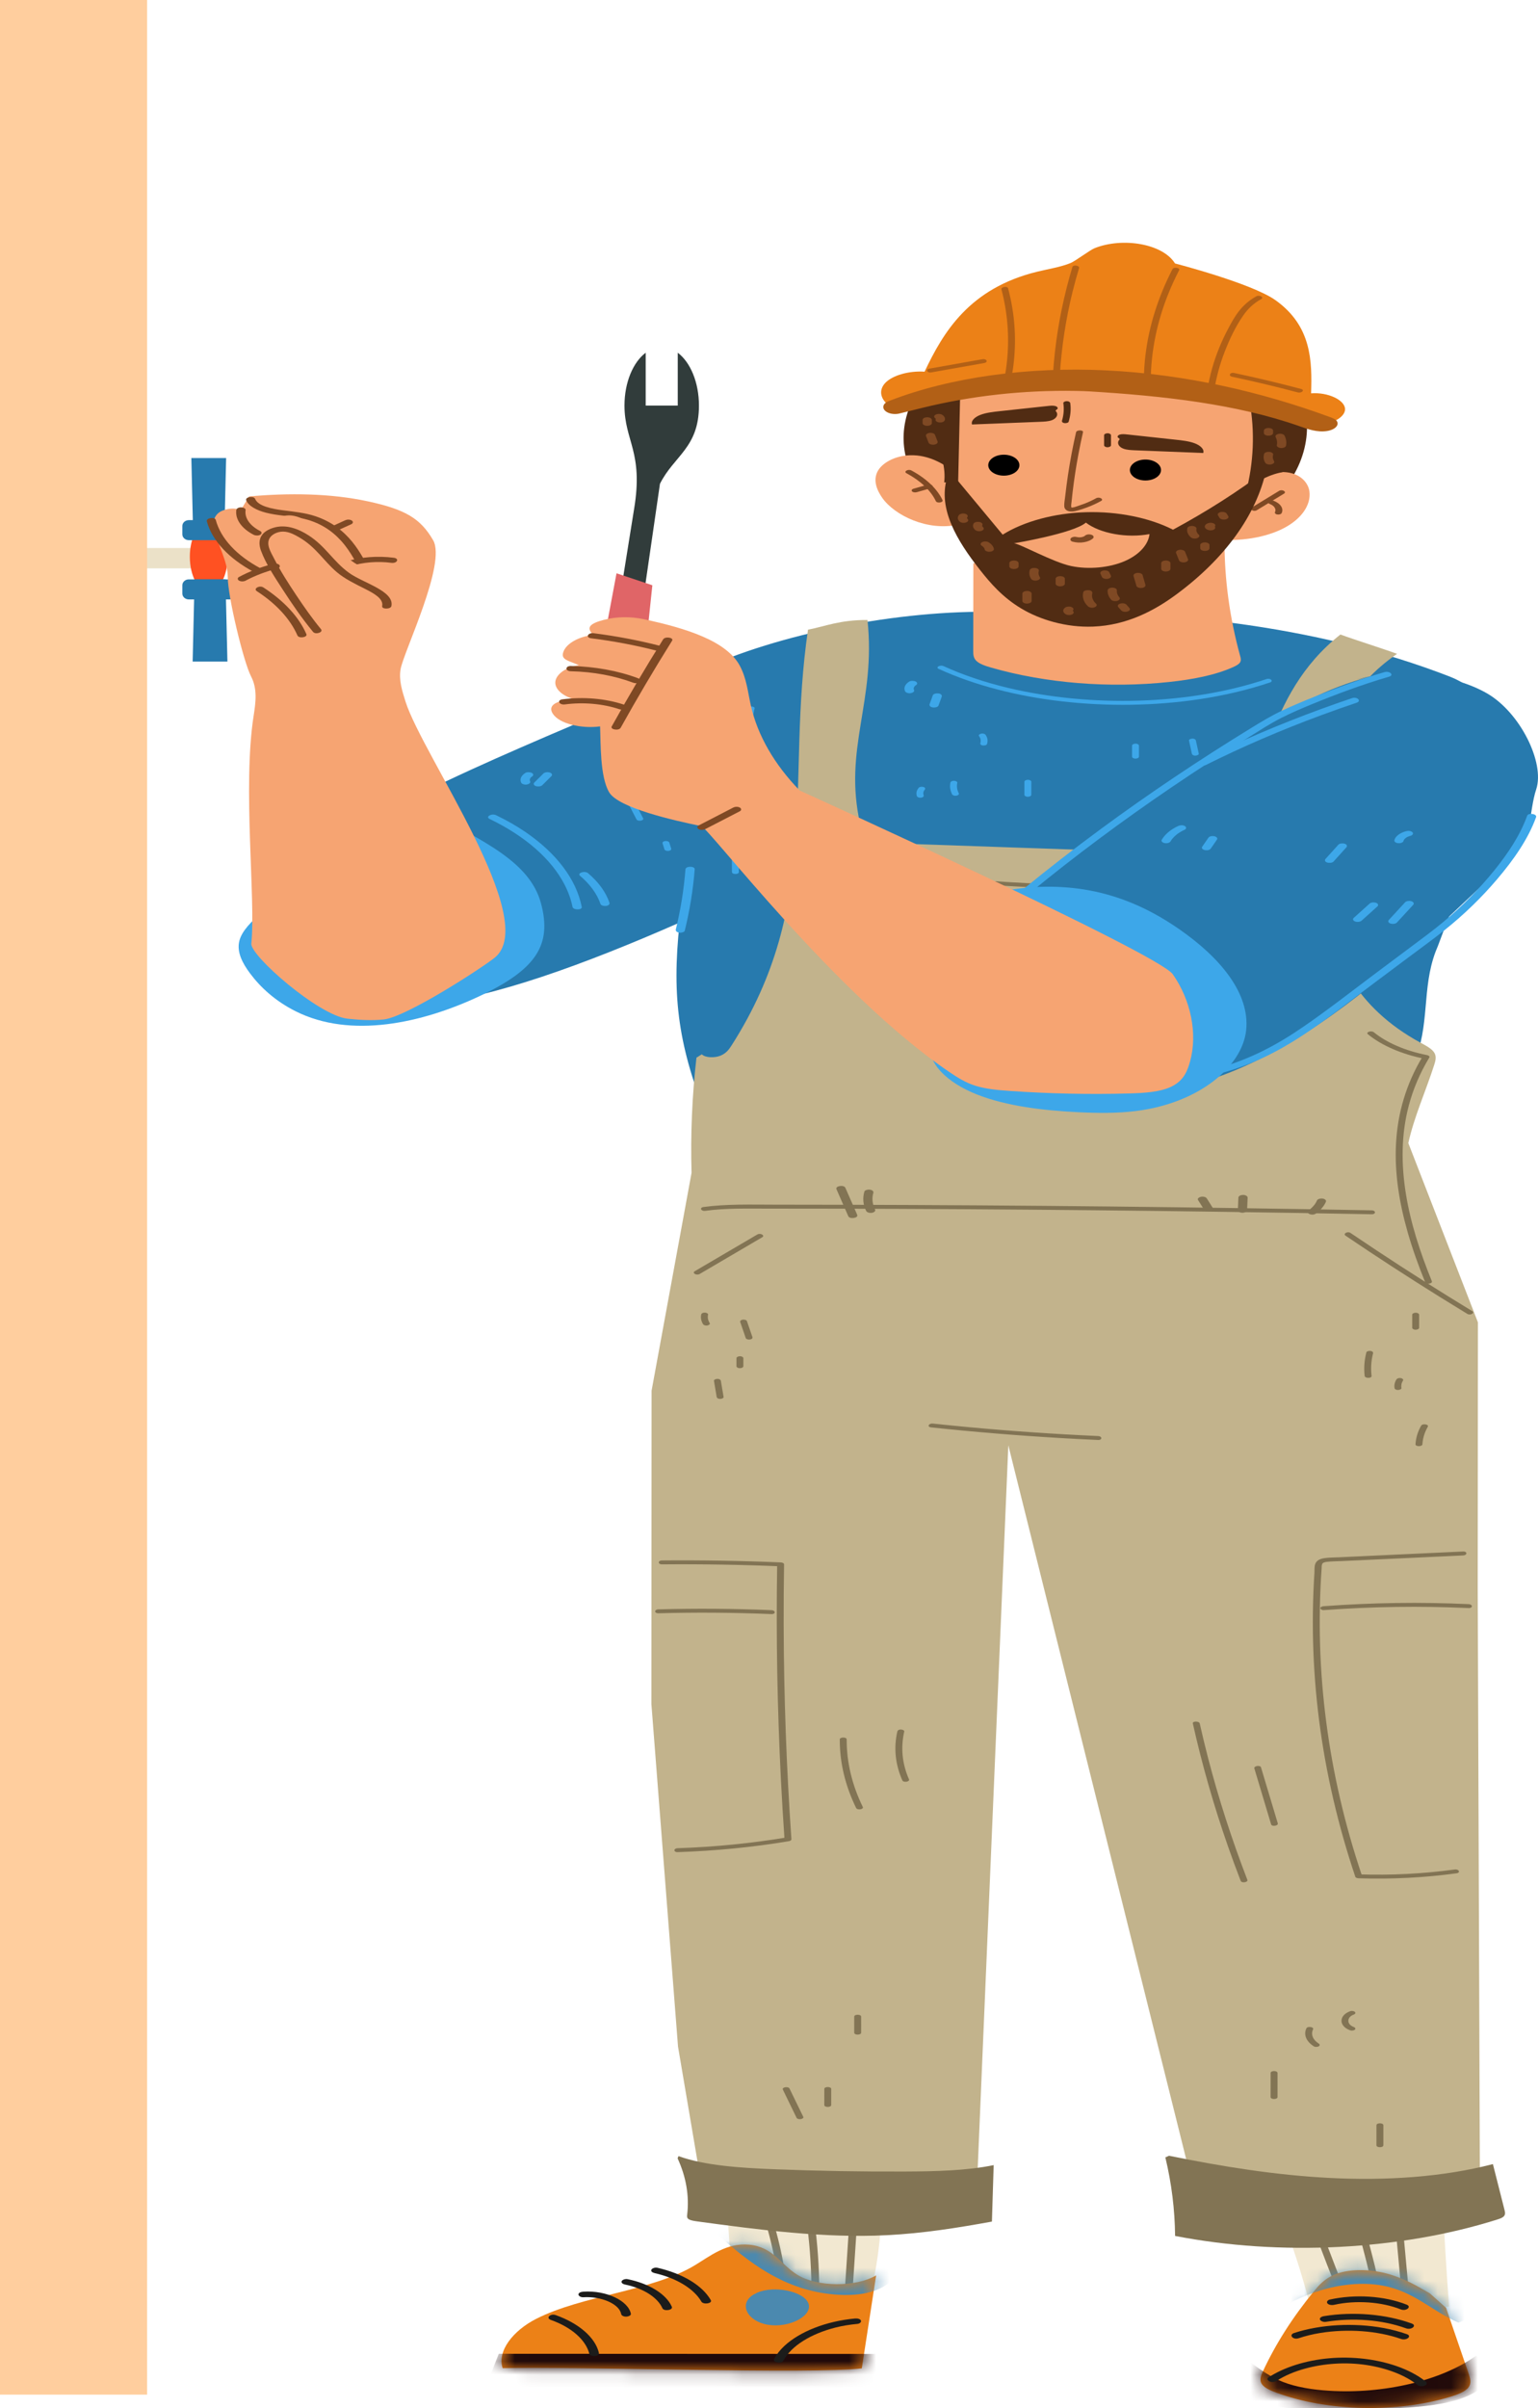 <svg width="115" height="180" viewBox="0 0 115 180" fill="none" xmlns="http://www.w3.org/2000/svg">
<path d="M14.453 40.378L14.308 34.238H16.908L16.764 40.378H14.453Z" fill="#277AAE"/>
<path d="M15.584 42.485V40.964H10.038V42.485H15.584Z" fill="#EBE1C8"/>
<path d="M16.614 43.439H14.602C14.35 42.97 14.194 42.326 14.194 41.615C14.194 40.936 14.336 40.319 14.568 39.856H16.649C16.881 40.319 17.022 40.936 17.022 41.615C17.022 42.326 16.867 42.97 16.614 43.439Z" fill="#FF5122"/>
<path d="M14.116 40.378C13.85 40.378 13.634 40.181 13.634 39.939V39.318C13.634 39.076 13.85 38.88 14.116 38.88H17.197C17.463 38.88 17.679 39.076 17.679 39.318V39.939C17.679 40.181 17.463 40.378 17.197 40.378H14.116Z" fill="#277AAE"/>
<path d="M16.86 43.309L17.005 49.449H14.405L14.549 43.309H16.86Z" fill="#277AAE"/>
<path d="M17.197 43.309C17.463 43.309 17.679 43.506 17.679 43.748V44.369C17.679 44.611 17.463 44.807 17.197 44.807H14.116C13.85 44.807 13.634 44.611 13.634 44.369V43.748C13.634 43.506 13.85 43.309 14.116 43.309H17.197Z" fill="#277AAE"/>
<path d="M50.677 26.366V30.316H48.28V26.366C47.342 27.07 46.694 28.574 46.694 30.316C46.694 32.971 48.125 33.784 47.413 38.044L46.041 46.596L47.749 47.167L49.347 36.163C50.399 34.062 52.262 33.472 52.262 30.316C52.262 28.574 51.614 27.07 50.677 26.366Z" fill="#313C3B"/>
<path d="M47.498 55.897L48.778 43.749L46.099 42.854L43.879 54.689C43.636 56.157 44.221 57.647 45.166 57.963L45.475 58.066C46.419 58.381 47.34 57.394 47.498 55.897ZM45.599 55.955C45.223 55.83 44.984 55.25 45.063 54.66C45.143 54.07 45.512 53.693 45.888 53.819C46.263 53.944 46.503 54.524 46.423 55.114C46.343 55.704 45.974 56.081 45.599 55.955Z" fill="#E06567"/>
<path d="M93.733 160.903C95.764 165.085 97.281 169.349 98.272 173.651C101.646 173.28 105.006 172.867 108.35 172.415C107.895 166.27 107.632 160.119 107.562 153.969L93.733 160.903Z" fill="#F2E8D1"/>
<path d="M96.94 163.163C97.929 165.904 98.963 168.64 100.044 171.37C100.351 172.145 100.662 172.919 100.976 173.694C101.055 173.889 101.586 173.807 101.506 173.611C100.399 170.885 99.338 168.152 98.323 165.415C98.035 164.637 97.75 163.859 97.47 163.081C97.398 162.883 96.868 162.966 96.94 163.163Z" fill="#87795B"/>
<path d="M100.171 162.573C101.228 165.449 102.068 168.351 102.678 171.269C102.851 172.1 103.006 172.931 103.144 173.764C103.177 173.962 103.726 173.964 103.693 173.764C103.205 170.81 102.491 167.869 101.551 164.951C101.286 164.129 101.002 163.308 100.701 162.49C100.628 162.293 100.098 162.376 100.171 162.573Z" fill="#87795B"/>
<path d="M104.08 163.591C104.325 166.255 104.57 168.918 104.815 171.582C104.884 172.343 104.954 173.104 105.025 173.865C105.043 174.065 105.593 174.066 105.574 173.865C105.329 171.201 105.085 168.538 104.84 165.874C104.77 165.113 104.7 164.352 104.629 163.591C104.611 163.391 104.061 163.39 104.08 163.591Z" fill="#87795B"/>
<path d="M106.911 171.428C105.943 170.861 104.947 170.281 103.689 169.947C102.43 169.612 100.834 169.57 99.73 170.05C99.03 170.354 98.618 170.821 98.244 171.275C96.663 173.201 95.383 175.207 94.429 177.262C94.284 177.572 94.149 177.908 94.349 178.209C94.537 178.491 94.988 178.688 95.433 178.852C99.261 180.264 104.447 180.384 108.464 179.154C109.01 178.987 109.564 178.778 109.806 178.453C110.042 178.135 109.93 177.771 109.814 177.432C109.252 175.793 108.69 174.154 108.127 172.515L106.911 171.428Z" fill="#EC8117"/>
<mask id="mask0_2130_3081" style="mask-type:luminance" maskUnits="userSpaceOnUse" x="94" y="169" width="16" height="11">
<path d="M106.911 171.428C105.943 170.861 104.947 170.281 103.689 169.947C102.43 169.612 100.834 169.57 99.73 170.05C99.03 170.354 98.618 170.821 98.244 171.275C96.663 173.201 95.383 175.207 94.429 177.262C94.284 177.572 94.149 177.908 94.349 178.209C94.537 178.491 94.988 178.688 95.433 178.852C99.261 180.264 104.447 180.384 108.464 179.154C109.01 178.987 109.564 178.778 109.806 178.453C110.042 178.135 109.93 177.771 109.814 177.432C109.252 175.793 108.69 174.154 108.127 172.515L106.911 171.428Z" fill="white"/>
</mask>
<g mask="url(#mask0_2130_3081)">
<path d="M110.368 176.092C107.792 177.945 103.484 178.968 99.358 178.708C98.147 178.631 96.933 178.445 95.93 178.05C94.092 177.327 93.157 175.987 91.192 175.382C90.275 176.186 90.385 177.285 91.231 178.113C92.077 178.942 93.562 179.516 95.157 179.823C96.496 180.081 97.921 180.169 99.335 180.181C100.908 180.195 102.478 180.118 104.044 180.035C105.745 179.945 107.496 179.839 108.997 179.376C110.499 178.913 111.701 177.998 111.513 177.032L110.368 176.092Z" fill="#210A0A"/>
</g>
<mask id="mask1_2130_3081" style="mask-type:luminance" maskUnits="userSpaceOnUse" x="94" y="169" width="16" height="11">
<path d="M106.911 171.428C105.943 170.861 104.947 170.281 103.689 169.947C102.43 169.612 100.834 169.57 99.73 170.05C99.03 170.354 98.618 170.821 98.244 171.275C96.663 173.201 95.383 175.207 94.429 177.262C94.284 177.572 94.149 177.908 94.349 178.209C94.537 178.491 94.988 178.688 95.433 178.852C99.261 180.264 104.447 180.384 108.464 179.154C109.01 178.987 109.564 178.778 109.806 178.453C110.042 178.135 109.93 177.771 109.814 177.432C109.252 175.793 108.69 174.154 108.127 172.515L106.911 171.428Z" fill="white"/>
</mask>
<g mask="url(#mask1_2130_3081)">
<path d="M109.046 173.613C107.041 172.742 105.753 171.282 103.352 170.844C101.837 170.568 100.152 170.775 98.75 171.203C97.348 171.631 96.177 172.262 95.023 172.885C95.526 172.174 96.087 171.476 96.704 170.794C97.422 170 98.258 169.201 99.551 168.694C102.327 167.606 106.089 168.204 109.27 168.839C110.471 169.078 111.698 169.327 112.677 169.789C113.655 170.252 114.346 170.98 114.105 171.691L109.046 173.613Z" fill="#4B89AF"/>
</g>
<path d="M104.756 174.835C102.972 174.212 100.744 174.066 98.737 174.386C98.164 174.477 97.615 174.614 97.099 174.782C96.672 174.921 96.342 174.53 96.765 174.391C98.763 173.74 101.237 173.618 103.422 174.014C104.042 174.126 104.635 174.284 105.189 174.477C105.609 174.624 105.174 174.981 104.756 174.835Z" fill="#1C1C1B"/>
<path d="M105.123 174.04C103.359 173.399 101.15 173.229 99.144 173.558C98.945 173.59 98.733 173.494 98.696 173.386C98.654 173.263 98.799 173.164 98.998 173.132C101.198 172.771 103.632 172.983 105.559 173.683C105.971 173.833 105.537 174.191 105.123 174.04Z" fill="#1C1C1B"/>
<path d="M104.741 172.627C103.31 172.063 101.398 171.923 99.77 172.283C99.578 172.326 99.356 172.294 99.26 172.183C99.175 172.084 99.244 171.935 99.436 171.893C101.323 171.476 103.508 171.613 105.175 172.271C105.579 172.43 105.145 172.787 104.741 172.627Z" fill="#1C1C1B"/>
<path d="M106.016 178.294C105.082 177.549 103.712 177.016 102.158 176.782C100.634 176.552 98.994 176.665 97.581 177.054C96.786 177.274 96.057 177.58 95.474 177.959C95.338 178.046 95.126 178.086 94.943 178.014C94.789 177.953 94.71 177.8 94.846 177.711C96.012 176.955 97.623 176.439 99.375 176.282C101.126 176.125 102.917 176.343 104.428 176.867C105.273 177.161 106.02 177.553 106.595 178.011C106.715 178.107 106.72 178.236 106.553 178.317C106.408 178.388 106.137 178.39 106.016 178.294Z" fill="#1C1C1B"/>
<path d="M53.348 157.795C54.214 162.575 54.664 167.381 54.694 172.187C57.901 172.787 61.107 173.386 64.313 173.986C66.576 167.789 66.031 161.385 65.476 155.063L53.348 157.795Z" fill="#F2E8D1"/>
<path d="M54.744 159.985C56.376 163.091 57.481 166.283 58.043 169.509C58.203 170.426 58.318 171.347 58.39 172.268C58.407 172.483 58.99 172.448 58.973 172.234C58.717 168.966 57.907 165.715 56.559 162.535C56.178 161.638 55.755 160.747 55.291 159.863C55.182 159.658 54.637 159.78 54.744 159.985Z" fill="#87795B"/>
<path d="M59.049 160.141C60.027 163.492 60.568 166.883 60.659 170.278C60.685 171.227 60.675 172.177 60.633 173.126C60.623 173.34 61.205 173.303 61.215 173.092C61.37 169.697 61.083 166.296 60.35 162.926C60.145 161.983 59.905 161.044 59.632 160.107C59.571 159.897 58.988 159.929 59.049 160.141Z" fill="#87795B"/>
<path d="M63.888 160.341C63.66 163.774 63.433 167.206 63.206 170.639C63.142 171.599 63.08 172.558 63.016 173.518C63.01 173.609 63.086 173.693 63.256 173.71C63.396 173.725 63.588 173.663 63.593 173.574C63.821 170.141 64.048 166.709 64.275 163.276C64.339 162.316 64.403 161.357 64.465 160.397C64.471 160.306 64.395 160.222 64.225 160.205C64.085 160.19 63.894 160.251 63.888 160.341Z" fill="#87795B"/>
<path d="M65.511 170.086C63.976 170.98 61.115 170.959 59.622 170.043C58.369 169.275 57.82 167.951 55.998 167.792C54.316 167.644 53.112 168.63 51.946 169.335C50.362 170.292 48.215 170.871 46.103 171.403C43.991 171.935 41.817 172.456 40.095 173.332C38.374 174.209 37.16 175.729 37.585 177.021C42.89 176.876 60.866 177.491 64.439 177.034L65.511 170.086Z" fill="#EC8117"/>
<mask id="mask2_2130_3081" style="mask-type:luminance" maskUnits="userSpaceOnUse" x="37" y="167" width="29" height="11">
<path d="M65.511 170.086C63.976 170.98 61.115 170.959 59.622 170.043C58.369 169.275 57.82 167.951 55.998 167.792C54.316 167.644 53.112 168.63 51.946 169.335C50.362 170.292 48.215 170.871 46.103 171.403C43.991 171.935 41.817 172.456 40.095 173.332C38.374 174.209 37.16 175.729 37.585 177.021C42.89 176.876 60.866 177.491 64.439 177.034L65.511 170.086Z" fill="white"/>
</mask>
<g mask="url(#mask2_2130_3081)">
<path d="M71.611 175.961L70.403 178.653L36.232 178.636L37.295 175.945C48.733 175.95 60.172 175.956 71.611 175.961C60.077 175.956 48.542 175.95 37.007 175.945L71.611 175.961Z" fill="#210A0A"/>
</g>
<mask id="mask3_2130_3081" style="mask-type:luminance" maskUnits="userSpaceOnUse" x="37" y="167" width="29" height="11">
<path d="M65.511 170.086C63.976 170.98 61.115 170.959 59.622 170.043C58.369 169.275 57.82 167.951 55.998 167.792C54.316 167.644 53.112 168.63 51.946 169.335C50.362 170.292 48.215 170.871 46.103 171.403C43.991 171.935 41.817 172.456 40.095 173.332C38.374 174.209 37.16 175.729 37.585 177.021C42.89 176.876 60.866 177.491 64.439 177.034L65.511 170.086Z" fill="white"/>
</mask>
<g mask="url(#mask3_2130_3081)">
<path d="M54.263 167.566C56.356 169.36 58.95 171.328 62.717 171.533C63.526 171.577 64.367 171.53 65.094 171.324C66.584 170.903 67.289 169.937 67.873 169.051C62.659 168.484 58.117 166.285 52.809 166.292L54.263 167.566Z" fill="#4B89AF"/>
</g>
<path d="M43.617 171.72C44.928 171.633 46.3 172.209 46.442 172.96C46.463 173.071 46.594 173.168 46.808 173.168C46.989 173.168 47.195 173.073 47.173 172.96C46.99 171.992 45.351 171.187 43.617 171.303C43.421 171.316 43.252 171.389 43.252 171.511C43.252 171.614 43.42 171.733 43.617 171.72Z" fill="#1C1C1B"/>
<path d="M46.741 170.77C48.11 171.052 49.171 171.736 49.528 172.536C49.643 172.795 50.35 172.685 50.233 172.425C49.811 171.479 48.544 170.7 46.936 170.369C46.75 170.331 46.536 170.411 46.486 170.514C46.43 170.63 46.555 170.732 46.741 170.77Z" fill="#1C1C1B"/>
<path d="M48.96 169.918C50.591 170.289 51.897 171.093 52.441 172.041C52.586 172.295 53.293 172.187 53.146 171.931C52.516 170.832 51.036 169.945 49.155 169.516C48.972 169.474 48.753 169.561 48.705 169.661C48.647 169.78 48.775 169.876 48.96 169.918Z" fill="#1C1C1B"/>
<path d="M41.185 173.413C42.755 173.973 43.81 174.922 44.071 175.962C44.099 176.074 44.347 176.135 44.52 176.108C44.73 176.075 44.804 175.964 44.776 175.852C44.489 174.708 43.272 173.667 41.555 173.054C41.154 172.912 40.787 173.271 41.185 173.413Z" fill="#1C1C1B"/>
<path d="M58.584 176.452C59.165 175.35 60.643 174.446 62.482 173.981C63 173.85 63.555 173.763 64.114 173.711C64.309 173.693 64.418 173.555 64.37 173.455C64.313 173.337 64.116 173.291 63.92 173.31C61.748 173.51 59.791 174.296 58.648 175.36C58.319 175.666 58.061 175.998 57.88 176.342C57.743 176.598 58.45 176.708 58.584 176.452Z" fill="#1C1C1B"/>
<path d="M56.608 171.384C57.898 170.809 60.137 171.283 60.454 172.197C60.771 173.111 59.014 174.033 57.439 173.78C55.863 173.527 55.214 172.219 56.322 171.533L56.608 171.384Z" fill="#4B89AF"/>
<path d="M107.517 70.708C107.455 70.848 107.398 70.987 107.346 71.126C106.288 73.923 106.945 76.668 105.709 79.47C104.996 81.085 102.157 82.813 100.372 84.133C97.198 86.48 91.518 87.196 86.313 87.24C82.244 87.275 78.168 86.998 74.228 86.421C68.81 85.627 63.699 84.277 58.621 82.943C58.402 82.885 57.896 82.626 57.687 82.558C57.291 82.427 53.073 84.083 52.977 83.846C50.744 78.292 50.206 74.649 50.817 68.962C43.674 72.109 36.763 74.6 32.155 74.993C35.039 70.879 34.713 70.583 33.817 66.183C33.696 65.592 33.544 64.983 33.836 64.411C34.076 63.943 26.115 62.536 26.625 62.144C31.064 58.735 46.584 52.799 52.338 50.1C58.093 47.402 67.154 45.561 74.604 45.74C86.848 45.459 98.308 46.656 108.431 50.586C108.912 50.773 109.391 51.039 109.857 51.356C112.365 53.062 113.279 55.35 112.463 57.525L107.517 70.708Z" fill="#277AAE"/>
<path d="M72.781 42.109C72.778 44.289 72.774 46.47 72.771 48.65C72.771 48.901 72.776 49.163 72.987 49.383C73.226 49.632 73.686 49.781 74.129 49.908C78.201 51.076 82.953 51.458 87.435 50.977C89.139 50.795 90.843 50.479 92.203 49.867C92.414 49.772 92.624 49.664 92.718 49.52C92.819 49.367 92.775 49.197 92.73 49.036C91.944 46.181 91.552 43.291 91.558 40.401C87.966 40.4 84.373 40.488 80.794 40.663L72.781 42.109Z" fill="#F6A472"/>
<path d="M110.492 118.707L110.508 98.847L105.304 85.447C105.73 83.498 106.618 81.538 107.238 79.604C107.334 79.303 107.422 78.987 107.25 78.697C107.064 78.386 106.611 78.157 106.194 77.93C101.363 75.305 99.512 71.342 99.147 67.547C98.551 61.364 97.549 53.659 104.461 48.875C103.409 48.485 101.278 47.82 100.226 47.429C94.435 52.017 94.743 58.609 91.188 63.883C83.224 63.608 75.26 63.333 67.298 63.058C66.424 63.028 65.448 62.97 64.886 62.588C64.496 62.323 64.401 61.96 64.322 61.618C63.028 55.958 65.519 52.437 64.863 46.345C62.791 46.331 61.687 46.827 60.416 47.068C58.742 58.507 61.489 67.525 54.702 78.144C54.52 78.43 54.309 78.73 53.878 78.909C53.448 79.088 52.731 79.076 52.477 78.809L52.075 79.061C51.748 81.927 51.627 84.799 51.709 87.671L48.72 103.956L48.706 127.372L50.697 152.983L52.896 165.945L64.529 167.097L72.954 165.635L75.395 108.037L89.803 165.847L102.038 167.104L110.664 165.224L110.492 118.707Z" fill="#C2B38C"/>
<path d="M69.823 27.68C67.574 30.007 66.967 32.831 68.166 35.397C69.364 37.963 72.353 40.244 76.336 41.628C77.551 42.051 78.876 42.397 80.286 42.511C81.636 42.62 83.018 42.514 84.336 42.316C89.278 41.572 93.499 39.502 95.747 36.889C97.995 34.277 98.301 31.171 96.822 28.387C95.889 26.63 94.294 25.015 92.712 23.415L69.823 27.68Z" fill="#512C13"/>
<path d="M71.077 27.556C71.442 30.256 70.85 32.974 71.134 35.676C71.419 38.38 72.741 41.204 76.201 43.063C77.437 43.726 78.962 44.255 80.647 44.38C83.061 44.559 85.452 43.889 87.3 42.988C90.419 41.467 92.382 39.293 93.49 37.043C94.6 34.792 94.922 32.444 95.239 30.114C95.477 28.366 95.714 26.618 95.951 24.87L71.077 27.556Z" fill="#F6A472"/>
<path d="M93.428 36.214C94.145 35.724 95.093 35.183 96.193 35.302C97.263 35.417 97.824 36.109 97.907 36.727C98.045 37.756 97.302 38.81 95.954 39.501C94.606 40.19 92.684 40.499 90.902 40.312L93.428 36.214Z" fill="#F6A472"/>
<path d="M71.374 35.294C70.544 34.66 69.442 33.993 68.055 34.03C66.888 34.061 65.915 34.627 65.604 35.267C65.293 35.907 65.535 36.597 65.967 37.214C66.885 38.523 69.344 39.725 71.651 39.214L71.374 35.294Z" fill="#F6A472"/>
<path d="M93.156 36.833C93.745 34.585 93.84 32.292 93.438 30.03C93.393 29.777 93.334 29.513 93.08 29.308C92.757 29.048 92.195 28.94 91.668 28.854C85.438 27.833 78.82 27.647 72.453 28.313C72.28 28.331 72.093 28.354 71.971 28.428C71.824 28.519 71.812 28.656 71.81 28.782C71.755 31.203 71.699 33.625 71.643 36.047C71.294 36.051 70.947 36.054 70.598 36.058C70.868 33.903 69.126 31.809 69.185 29.648C69.269 26.596 73.351 23.781 78.41 23.133C83.469 22.484 89.047 23.97 91.758 26.571C92.572 27.351 93.15 28.216 94.041 28.967C94.53 29.377 95.116 29.76 95.397 30.233C95.635 30.634 95.632 31.07 95.626 31.496C95.608 32.854 95.905 33.94 95.886 35.299C94.77 35.48 93.492 36.242 93.023 36.867L93.156 36.833Z" fill="#512C13"/>
<path d="M66.622 30.403C67.198 30.474 67.795 30.375 68.212 30.149C69.236 29.596 70.821 29.364 72.291 29.228C80.51 28.47 89.188 29.261 96.497 31.434C96.985 31.58 97.481 31.733 98.032 31.777C99.287 31.878 100.573 31.278 100.573 30.59C100.573 29.903 99.289 29.302 98.034 29.402C98.112 26.985 98.073 24.363 95.37 22.439C93.595 21.175 87.859 19.693 87.859 19.693C86.934 18.202 83.927 17.722 81.847 18.551C81.504 18.688 80.394 19.521 80.054 19.66C79.317 19.962 78.407 20.103 77.565 20.307C72.468 21.547 70.523 24.85 69.133 27.783C67.964 27.704 66.739 28.054 66.196 28.62C65.654 29.186 65.831 29.93 66.622 30.403Z" fill="#EC8117"/>
<path d="M66.262 30.769C65.917 30.53 65.996 30.161 66.437 29.989C71.158 28.144 76.995 27.419 82.624 27.682C88.584 27.96 94.318 29.291 99.415 31.165C99.7 31.27 99.997 31.385 100.014 31.632C100.034 31.912 99.684 32.148 99.23 32.218C98.481 32.333 97.793 32.08 97.155 31.855C92.429 30.192 86.933 29.588 81.447 29.256C81.177 29.24 80.84 29.229 80.458 29.222C76.508 29.15 72.581 29.593 68.956 30.489L67.315 30.894C66.957 31.001 66.524 30.95 66.262 30.769Z" fill="#B26016"/>
<path d="M80.187 19.954C79.561 22.045 79.123 24.154 78.883 26.271C78.816 26.865 78.765 27.46 78.728 28.054C78.716 28.244 79.233 28.243 79.245 28.054C79.373 25.961 79.69 23.871 80.202 21.797C80.348 21.208 80.509 20.62 80.686 20.033C80.74 19.847 80.243 19.768 80.187 19.954Z" fill="#B26016"/>
<path d="M87.669 20.118C86.59 22.213 85.91 24.374 85.648 26.552C85.573 27.17 85.534 27.788 85.527 28.407C85.525 28.597 86.041 28.597 86.044 28.407C86.07 26.242 86.507 24.081 87.354 21.97C87.593 21.374 87.865 20.782 88.167 20.196C88.261 20.014 87.761 19.937 87.669 20.118Z" fill="#B26016"/>
<path d="M93.937 22.15C92.794 22.784 92.303 23.689 91.851 24.536C91.331 25.509 90.928 26.503 90.642 27.507C90.481 28.071 90.358 28.64 90.27 29.21C90.241 29.398 90.758 29.397 90.787 29.21C90.937 28.232 91.198 27.262 91.57 26.303C91.928 25.383 92.355 24.453 92.965 23.576C93.278 23.127 93.69 22.697 94.301 22.358C94.54 22.225 94.175 22.017 93.937 22.15Z" fill="#B26016"/>
<path d="M74.88 21.629C75.33 23.348 75.474 25.093 75.312 26.828C75.266 27.321 75.196 27.813 75.101 28.304C75.065 28.491 75.582 28.49 75.618 28.304C75.955 26.555 75.983 24.787 75.696 23.035C75.615 22.539 75.507 22.044 75.378 21.551C75.329 21.365 74.832 21.444 74.88 21.629Z" fill="#B26016"/>
<path d="M69.638 27.837C70.957 27.603 72.277 27.369 73.596 27.135C73.913 27.078 73.777 26.794 73.458 26.851C72.139 27.085 70.82 27.319 69.501 27.554C69.185 27.61 69.32 27.894 69.638 27.837Z" fill="#B26016"/>
<path d="M92.134 28.163C93.791 28.515 95.423 28.904 97.026 29.33C97.326 29.409 97.588 29.156 97.287 29.076C95.644 28.639 93.972 28.24 92.273 27.879C91.96 27.813 91.825 28.097 92.134 28.163Z" fill="#B26016"/>
<path d="M67.781 35.375C68.835 35.942 69.596 36.664 69.976 37.46C70.064 37.643 70.562 37.565 70.474 37.382C70.072 36.539 69.263 35.768 68.147 35.167C67.905 35.038 67.539 35.245 67.781 35.375Z" fill="#7F4924"/>
<path d="M68.556 36.789C68.908 36.69 69.26 36.589 69.611 36.489C69.733 36.455 69.777 36.352 69.704 36.288C69.624 36.218 69.48 36.199 69.35 36.235C68.999 36.335 68.647 36.436 68.295 36.535C68.174 36.57 68.13 36.673 68.203 36.737C68.282 36.807 68.426 36.826 68.556 36.789Z" fill="#7F4924"/>
<path d="M93.972 38.14C94.65 37.727 95.33 37.313 96.008 36.9C96.235 36.761 95.871 36.553 95.642 36.692C94.964 37.105 94.284 37.519 93.606 37.932C93.38 38.071 93.745 38.279 93.972 38.14Z" fill="#7F4924"/>
<path d="M94.962 37.681C94.975 37.686 94.988 37.691 95.001 37.696C95.031 37.707 94.954 37.673 95.001 37.696C95.023 37.707 95.045 37.717 95.065 37.728C95.085 37.74 95.106 37.751 95.124 37.764C95.135 37.77 95.145 37.777 95.155 37.784C95.159 37.787 95.185 37.806 95.164 37.79C95.141 37.773 95.173 37.798 95.178 37.801C95.187 37.809 95.196 37.816 95.204 37.824C95.22 37.838 95.234 37.852 95.248 37.866C95.262 37.88 95.275 37.895 95.287 37.91C95.304 37.923 95.301 37.927 95.287 37.91C95.295 37.917 95.299 37.927 95.304 37.935C95.323 37.966 95.339 37.997 95.35 38.029C95.353 38.038 95.356 38.047 95.359 38.056C95.367 38.075 95.358 38.058 95.359 38.049C95.357 38.066 95.365 38.086 95.366 38.103C95.369 38.135 95.366 38.168 95.362 38.201C95.358 38.236 95.371 38.179 95.364 38.199C95.361 38.208 95.359 38.217 95.356 38.226C95.35 38.243 95.342 38.261 95.333 38.278C95.296 38.352 95.377 38.442 95.513 38.459C95.65 38.477 95.791 38.436 95.831 38.356C96.004 38.009 95.743 37.627 95.221 37.427C95.108 37.384 94.93 37.413 94.867 37.48C94.801 37.554 94.842 37.634 94.962 37.681Z" fill="#7F4924"/>
<path d="M80.46 32.311C80.217 33.373 80.016 34.438 79.856 35.504C79.776 36.038 79.706 36.571 79.647 37.105C79.621 37.348 79.564 37.599 79.577 37.843C79.586 38.019 79.716 38.216 80.066 38.237C80.284 38.25 80.487 38.183 80.676 38.129C80.872 38.072 81.063 38.01 81.247 37.942C81.636 37.8 81.997 37.633 82.328 37.45C82.566 37.317 82.2 37.11 81.962 37.242C81.698 37.389 81.415 37.523 81.109 37.642C80.968 37.696 80.822 37.748 80.674 37.796C80.547 37.837 80.327 37.932 80.18 37.937C80.107 37.94 80.152 37.955 80.113 37.92C80.087 37.897 80.096 37.854 80.095 37.828C80.091 37.717 80.114 37.604 80.125 37.493C80.15 37.251 80.175 37.008 80.204 36.765C80.317 35.818 80.462 34.873 80.641 33.929C80.742 33.389 80.856 32.849 80.978 32.311C81.02 32.124 80.503 32.126 80.46 32.311Z" fill="#7F4924"/>
<path d="M78.92 30.708C79.174 30.936 79.037 31.275 78.633 31.417C78.385 31.504 78.081 31.518 77.791 31.529C76.088 31.596 74.384 31.663 72.68 31.73C72.585 31.447 72.902 31.161 73.325 31.004C73.747 30.846 74.258 30.789 74.755 30.735C75.965 30.605 77.174 30.475 78.383 30.344C78.564 30.324 78.764 30.306 78.926 30.356C79.089 30.407 79.155 30.557 79.001 30.615L78.92 30.708Z" fill="#512C13"/>
<path d="M87.709 39.595C85.952 38.699 83.561 38.218 81.206 38.287C78.85 38.355 76.558 38.973 74.972 39.966C73.821 38.582 72.67 37.198 71.52 35.814L71.451 35.647C71.236 35.675 71.022 35.704 70.808 35.731C70.133 38.056 71.556 40.406 73.242 42.558C74.064 43.607 74.976 44.657 76.367 45.489C77.757 46.322 79.713 46.916 81.727 46.839C84.293 46.74 86.355 45.614 87.928 44.456C91.578 41.769 93.933 38.518 94.673 35.148C92.577 36.737 90.244 38.227 87.709 39.595ZM84.058 41.961C82.94 42.434 81.401 42.586 80.093 42.312C78.718 42.023 76.242 40.629 75.814 40.614C75.814 40.614 80.282 39.867 81.194 39.065C82.251 39.879 84.265 40.242 85.953 39.923C85.865 40.714 85.176 41.487 84.058 41.961Z" fill="#512C13"/>
<path d="M79.509 30.133C79.57 30.572 79.54 31.013 79.408 31.446C79.384 31.524 79.445 31.605 79.589 31.627C79.713 31.646 79.883 31.603 79.906 31.524C80.046 31.065 80.09 30.599 80.026 30.133C80.015 30.054 79.915 29.986 79.768 29.986C79.635 29.986 79.498 30.054 79.509 30.133Z" fill="#512C13"/>
<path d="M83.731 32.836C83.477 33.064 83.615 33.404 84.017 33.546C84.266 33.633 84.568 33.647 84.859 33.659C86.563 33.726 88.267 33.794 89.97 33.862C90.066 33.579 89.749 33.293 89.327 33.135C88.904 32.977 88.393 32.92 87.896 32.867C86.687 32.736 85.478 32.605 84.269 32.474C84.088 32.454 83.889 32.436 83.727 32.486C83.564 32.537 83.497 32.687 83.652 32.745L83.731 32.836Z" fill="#512C13"/>
<path d="M82.555 32.534C82.555 32.785 82.555 33.035 82.555 33.285C82.555 33.362 82.673 33.436 82.813 33.432C82.953 33.428 83.071 33.367 83.071 33.285C83.071 33.035 83.071 32.785 83.071 32.534C83.071 32.457 82.952 32.384 82.813 32.388C82.673 32.391 82.555 32.452 82.555 32.534Z" fill="#512C13"/>
<path d="M70.186 50C72.871 51.228 76.082 52.052 79.456 52.433C82.811 52.812 86.316 52.767 89.628 52.275C91.497 51.997 93.301 51.574 94.964 51.013C95.25 50.917 94.99 50.663 94.703 50.759C91.817 51.732 88.517 52.27 85.173 52.372C81.837 52.474 78.461 52.155 75.377 51.42C73.648 51.008 72.012 50.46 70.55 49.791C70.295 49.675 69.927 49.881 70.186 50Z" fill="#3DA7E9"/>
<path d="M55.901 52.953C55.248 56.114 54.863 59.292 54.755 62.475C54.724 63.38 54.716 64.284 54.729 65.189C54.732 65.378 55.248 65.378 55.246 65.189C55.2 62.006 55.426 58.822 55.926 55.652C56.069 54.751 56.233 53.851 56.419 52.952C56.456 52.765 55.939 52.767 55.901 52.953Z" fill="#3DA7E9"/>
<path d="M53.39 54.717C53.733 56.09 54.239 57.448 54.906 58.782C54.996 58.964 55.496 58.887 55.404 58.704C54.737 57.371 54.231 56.012 53.889 54.639C53.843 54.452 53.344 54.532 53.39 54.717Z" fill="#3DA7E9"/>
<path d="M46.963 60.039C47.172 60.441 47.381 60.844 47.591 61.246C47.685 61.427 48.183 61.349 48.089 61.167C47.88 60.766 47.67 60.363 47.461 59.961C47.366 59.78 46.868 59.857 46.963 60.039Z" fill="#3DA7E9"/>
<path d="M48.933 59.666C49.068 59.915 49.203 60.165 49.338 60.414C49.378 60.488 49.521 60.542 49.656 60.517C49.786 60.493 49.879 60.415 49.837 60.336C49.701 60.087 49.566 59.837 49.431 59.587C49.391 59.514 49.249 59.46 49.113 59.485C48.984 59.508 48.89 59.587 48.933 59.666Z" fill="#3DA7E9"/>
<path d="M50.607 60.233C50.607 60.308 50.607 60.383 50.607 60.458C50.607 60.496 50.635 60.535 50.682 60.562C50.727 60.587 50.801 60.607 50.864 60.605C50.931 60.603 51.001 60.591 51.047 60.562C51.094 60.533 51.123 60.498 51.123 60.458C51.123 60.383 51.123 60.308 51.123 60.233C51.123 60.196 51.094 60.156 51.047 60.129C51.002 60.104 50.928 60.085 50.864 60.086C50.798 60.088 50.728 60.1 50.682 60.129C50.635 60.158 50.607 60.193 50.607 60.233Z" fill="#3DA7E9"/>
<path d="M49.543 63.051C49.591 63.201 49.639 63.351 49.686 63.501C49.697 63.535 49.754 63.571 49.804 63.588C49.86 63.607 49.941 63.614 50.004 63.603C50.066 63.592 50.126 63.57 50.158 63.536C50.192 63.499 50.197 63.463 50.184 63.422C50.136 63.273 50.089 63.123 50.042 62.973C50.031 62.938 49.974 62.902 49.923 62.885C49.867 62.866 49.785 62.859 49.724 62.87C49.661 62.881 49.601 62.903 49.569 62.938C49.535 62.975 49.531 63.011 49.543 63.051Z" fill="#3DA7E9"/>
<path d="M68.701 58.882C68.528 59.082 68.478 59.306 68.565 59.524C68.595 59.599 68.755 59.65 68.883 59.627C69.022 59.601 69.096 59.526 69.064 59.446C69.053 59.422 69.047 59.398 69.04 59.373C69.043 59.386 69.046 59.399 69.049 59.412C69.033 59.342 69.033 59.272 69.049 59.201C69.046 59.214 69.043 59.227 69.04 59.24C69.05 59.199 69.065 59.159 69.085 59.119C69.096 59.1 69.106 59.081 69.119 59.062C69.123 59.057 69.127 59.051 69.131 59.045C69.126 59.052 69.122 59.057 69.118 59.064C69.128 59.061 69.14 59.036 69.146 59.03C69.206 58.961 69.183 58.868 69.053 58.829C68.938 58.794 68.765 58.808 68.701 58.882Z" fill="#3DA7E9"/>
<path d="M71.062 58.511C71.003 58.8 71.05 59.096 71.193 59.376C71.231 59.45 71.377 59.503 71.51 59.478C71.642 59.454 71.731 59.377 71.691 59.298C71.622 59.163 71.582 59.041 71.565 58.919C71.546 58.783 71.551 58.646 71.579 58.511C71.595 58.434 71.45 58.36 71.321 58.364C71.167 58.367 71.078 58.428 71.062 58.511Z" fill="#3DA7E9"/>
<path d="M73.201 55.016C73.234 55.063 73.261 55.111 73.283 55.16C73.293 55.184 73.303 55.209 73.31 55.234C73.313 55.243 73.325 55.277 73.312 55.238C73.316 55.25 73.317 55.263 73.319 55.275C73.327 55.323 73.329 55.372 73.326 55.421C73.324 55.446 73.32 55.471 73.316 55.496C73.31 55.533 73.326 55.463 73.315 55.5C73.311 55.514 73.306 55.529 73.302 55.543C73.276 55.618 73.339 55.705 73.482 55.724C73.61 55.74 73.773 55.701 73.8 55.621C73.878 55.393 73.852 55.155 73.7 54.938C73.674 54.901 73.644 54.871 73.582 54.85C73.526 54.832 73.444 54.824 73.382 54.836C73.26 54.858 73.148 54.94 73.201 55.016Z" fill="#3DA7E9"/>
<path d="M76.598 58.436C76.598 58.762 76.598 59.087 76.597 59.412C76.597 59.489 76.715 59.563 76.855 59.559C76.995 59.556 77.113 59.494 77.113 59.412C77.113 59.087 77.113 58.761 77.114 58.436C77.114 58.359 76.995 58.286 76.856 58.29C76.716 58.293 76.598 58.354 76.598 58.436Z" fill="#3DA7E9"/>
<path d="M84.647 55.735C84.647 56.01 84.647 56.285 84.647 56.561C84.647 56.638 84.766 56.712 84.905 56.708C85.046 56.704 85.163 56.643 85.163 56.561C85.163 56.285 85.163 56.01 85.163 55.735C85.163 55.658 85.045 55.584 84.905 55.588C84.766 55.591 84.647 55.653 84.647 55.735Z" fill="#3DA7E9"/>
<path d="M88.904 55.358C88.976 55.684 89.047 56.011 89.118 56.337C89.135 56.413 89.225 56.488 89.377 56.484C89.502 56.481 89.653 56.419 89.635 56.337C89.563 56.011 89.492 55.684 89.42 55.358C89.403 55.282 89.314 55.207 89.162 55.211C89.037 55.214 88.886 55.276 88.904 55.358Z" fill="#3DA7E9"/>
<path d="M60.361 64.096C60.227 64.462 60.392 64.846 60.81 65.135C61.222 65.421 61.905 65.565 62.534 65.442C63.14 65.323 63.665 65.002 63.669 64.622C63.673 64.205 63.058 63.919 62.437 63.773C62.036 63.678 61.565 63.601 61.131 63.647C60.712 63.691 60.353 63.886 60.347 64.137C60.342 64.326 60.859 64.326 60.864 64.137C60.868 63.997 61.142 63.931 61.352 63.928C61.646 63.923 61.954 63.978 62.225 64.039C62.638 64.132 63.119 64.313 63.151 64.592C63.179 64.838 62.828 65.057 62.448 65.147C62.012 65.251 61.558 65.165 61.246 64.973C60.907 64.765 60.758 64.452 60.86 64.174C60.925 63.989 60.427 63.91 60.361 64.096Z" fill="#827454"/>
<path d="M93.12 64.404C92.586 64.668 92.398 65.12 92.601 65.501C92.818 65.91 93.461 66.169 94.2 66.195C94.954 66.222 95.729 65.978 95.972 65.557C96.102 65.332 96.014 65.078 95.797 64.88C95.565 64.668 95.21 64.526 94.809 64.433C94.411 64.341 93.931 64.279 93.503 64.331C93.115 64.378 92.764 64.543 92.862 64.789C92.936 64.973 93.434 64.896 93.36 64.711C93.344 64.671 93.353 64.725 93.358 64.686C93.355 64.705 93.386 64.683 93.361 64.692C93.375 64.687 93.395 64.671 93.412 64.664C93.495 64.632 93.606 64.615 93.703 64.609C93.992 64.589 94.319 64.643 94.588 64.7C95.12 64.81 95.671 65.116 95.481 65.467C95.321 65.763 94.762 65.912 94.251 65.902C93.768 65.893 93.312 65.739 93.132 65.478C92.927 65.18 93.058 64.823 93.485 64.612C93.737 64.487 93.37 64.281 93.12 64.404Z" fill="#827454"/>
<path d="M66.021 73.798C69.026 73.943 72.035 74.057 75.045 74.142C78.071 74.227 81.1 74.281 84.129 74.304C85.83 74.317 87.531 74.32 89.23 74.314C89.371 74.314 89.488 74.247 89.488 74.167C89.505 72.181 89.522 70.195 89.54 68.209C89.545 67.639 89.55 67.07 89.555 66.5C89.556 66.42 89.436 66.353 89.297 66.353C86.235 66.352 83.174 66.292 80.12 66.171C77.061 66.051 74.008 65.871 70.972 65.631C69.267 65.496 67.567 65.342 65.872 65.17C65.712 65.154 65.543 65.209 65.545 65.312C65.57 66.256 65.594 67.2 65.619 68.144C65.658 69.638 65.697 71.132 65.736 72.625C65.745 72.967 65.754 73.309 65.763 73.651C65.768 73.84 66.285 73.841 66.28 73.651C66.255 72.707 66.231 71.763 66.206 70.819C66.167 69.325 66.128 67.832 66.09 66.338C66.081 65.996 66.072 65.654 66.063 65.312C65.954 65.359 65.844 65.407 65.736 65.454C68.759 65.761 71.799 66.009 74.852 66.199C77.924 66.389 81.007 66.519 84.094 66.588C85.828 66.627 87.563 66.646 89.299 66.647C89.212 66.598 89.126 66.549 89.041 66.5C89.024 68.486 89.006 70.472 88.989 72.459C88.984 73.029 88.979 73.599 88.974 74.168C89.06 74.12 89.147 74.07 89.232 74.022C86.217 74.032 83.201 74.014 80.188 73.964C77.159 73.914 74.133 73.833 71.109 73.722C69.412 73.659 67.716 73.587 66.022 73.505C65.69 73.487 65.692 73.782 66.021 73.798Z" fill="#827454"/>
<path d="M66.169 67.812C69.049 68.145 71.968 68.356 74.896 68.486C77.85 68.617 80.814 68.667 83.777 68.689C85.441 68.702 87.105 68.704 88.769 68.707C89.102 68.708 89.102 68.414 88.769 68.413C85.832 68.408 82.894 68.402 79.959 68.347C77.03 68.291 74.101 68.186 71.192 67.981C69.554 67.865 67.924 67.716 66.307 67.528C65.982 67.49 65.844 67.774 66.169 67.812Z" fill="#827454"/>
<path d="M102.282 77.311C103.329 78.165 104.827 78.81 106.557 79.15C106.497 79.09 106.437 79.029 106.377 78.969C105.111 81.059 104.504 83.262 104.384 85.469C104.264 87.701 104.631 89.934 105.262 92.136C105.62 93.382 106.065 94.619 106.565 95.848C106.64 96.033 107.139 95.954 107.063 95.77C106.183 93.608 105.47 91.42 105.117 89.209C104.769 87.022 104.763 84.805 105.341 82.631C105.664 81.413 106.17 80.212 106.875 79.048C106.923 78.969 106.82 78.891 106.695 78.867C105.099 78.553 103.694 77.951 102.728 77.163C102.539 77.008 102.091 77.155 102.282 77.311Z" fill="#827454"/>
<path d="M100.61 92.368C102.908 93.924 105.261 95.453 107.67 96.954C108.348 97.376 109.03 97.796 109.716 98.213C109.943 98.351 110.308 98.143 110.081 98.005C107.642 96.52 105.256 95.007 102.928 93.466C102.273 93.032 101.622 92.597 100.976 92.159C100.762 92.014 100.398 92.223 100.61 92.368Z" fill="#827454"/>
<path d="M56.627 92.278C55.068 93.193 53.509 94.108 51.949 95.023C51.718 95.159 52.083 95.367 52.315 95.231C53.874 94.316 55.434 93.401 56.993 92.486C57.224 92.35 56.859 92.142 56.627 92.278Z" fill="#827454"/>
<path d="M52.738 90.509C54.269 90.3 55.87 90.344 57.433 90.344C59.06 90.344 60.688 90.345 62.315 90.349C65.57 90.356 68.825 90.369 72.079 90.388C78.588 90.428 85.097 90.494 91.605 90.586C95.258 90.638 98.909 90.698 102.561 90.766C102.894 90.772 102.893 90.478 102.561 90.472C96.022 90.35 89.481 90.254 82.939 90.185C76.431 90.116 69.921 90.073 63.412 90.057C61.586 90.052 59.759 90.049 57.932 90.049C56.162 90.048 54.337 89.988 52.601 90.225C52.277 90.269 52.414 90.553 52.738 90.509Z" fill="#827454"/>
<path d="M69.62 106.697C72.832 107.038 76.07 107.305 79.32 107.495C80.246 107.549 81.173 107.597 82.101 107.639C82.433 107.653 82.431 107.36 82.101 107.344C78.875 107.199 75.661 106.98 72.467 106.683C71.562 106.599 70.659 106.509 69.757 106.413C69.433 106.378 69.294 106.662 69.62 106.697Z" fill="#827454"/>
<path d="M109.396 115.975C107.636 116.057 105.878 116.139 104.118 116.22C103.232 116.262 102.345 116.302 101.458 116.344C101.015 116.364 100.571 116.385 100.128 116.406C99.761 116.423 99.366 116.419 99.009 116.474C98.174 116.602 98.309 117.159 98.284 117.545C98.252 118.04 98.226 118.536 98.207 119.031C98.169 120.014 98.156 120.997 98.168 121.98C98.193 123.946 98.319 125.911 98.545 127.873C98.771 129.835 99.098 131.793 99.525 133.744C99.954 135.7 100.481 137.65 101.108 139.588C101.185 139.824 101.263 140.06 101.342 140.295C101.364 140.361 101.483 140.399 101.591 140.403C104.047 140.483 106.516 140.356 108.908 140.029C109.23 139.984 109.094 139.701 108.77 139.745C106.421 140.066 104.003 140.188 101.591 140.108C101.673 140.144 101.757 140.18 101.84 140.216C101.202 138.322 100.658 136.417 100.214 134.505C99.769 132.595 99.422 130.678 99.171 128.758C98.92 126.845 98.765 124.928 98.707 123.011C98.648 121.085 98.686 119.158 98.822 117.233C98.829 117.128 98.816 117.012 98.863 116.91C98.909 116.808 99.035 116.77 99.205 116.749C99.585 116.703 99.999 116.706 100.385 116.688C101.243 116.648 102.102 116.609 102.96 116.568C104.676 116.489 106.392 116.409 108.109 116.33C108.538 116.31 108.966 116.29 109.396 116.27C109.725 116.254 109.728 115.96 109.396 115.975Z" fill="#827454"/>
<path d="M98.983 120.357C102.571 120.091 106.202 120.039 109.807 120.203C110.139 120.218 110.137 119.924 109.807 119.909C106.201 119.745 102.57 119.797 98.983 120.063C98.844 120.073 98.726 120.123 98.725 120.209C98.723 120.281 98.845 120.368 98.983 120.357Z" fill="#827454"/>
<path d="M49.509 116.936C52.464 116.911 55.421 116.96 58.369 117.083C58.282 117.034 58.197 116.984 58.111 116.936C58.068 119.611 58.069 122.287 58.116 124.962C58.163 127.637 58.253 130.312 58.389 132.986C58.465 134.486 58.555 135.987 58.66 137.486C58.723 137.439 58.786 137.392 58.849 137.344C56.188 137.788 53.446 138.061 50.677 138.153C50.346 138.164 50.344 138.458 50.677 138.447C53.491 138.354 56.282 138.08 58.987 137.629C59.092 137.611 59.181 137.551 59.176 137.487C58.991 134.814 58.849 132.139 58.752 129.464C58.656 126.789 58.604 124.114 58.597 121.438C58.593 119.938 58.603 118.437 58.627 116.936C58.628 116.852 58.507 116.795 58.369 116.789C55.421 116.667 52.465 116.618 49.509 116.643C49.176 116.645 49.175 116.939 49.509 116.936Z" fill="#827454"/>
<path d="M49.238 120.593C52.051 120.517 54.872 120.537 57.681 120.654C58.013 120.668 58.011 120.374 57.681 120.36C54.872 120.243 52.051 120.222 49.238 120.299C48.907 120.309 48.905 120.602 49.238 120.593Z" fill="#827454"/>
<path d="M102.167 101.087C102.016 101.672 101.969 102.262 102.039 102.853C102.061 103.041 102.578 103.042 102.556 102.853C102.489 102.29 102.521 101.724 102.666 101.165C102.686 101.087 102.632 101.007 102.485 100.984C102.364 100.965 102.187 101.008 102.167 101.087Z" fill="#827454"/>
<path d="M104.414 103.114C104.286 103.317 104.236 103.539 104.273 103.754C104.28 103.794 104.297 103.829 104.348 103.858C104.393 103.883 104.467 103.903 104.531 103.901C104.659 103.897 104.804 103.836 104.789 103.754C104.772 103.654 104.774 103.554 104.794 103.455C104.801 103.417 104.784 103.488 104.795 103.45C104.799 103.437 104.802 103.425 104.806 103.412C104.814 103.388 104.822 103.364 104.832 103.341C104.852 103.291 104.879 103.241 104.91 103.193C104.956 103.12 104.859 103.028 104.73 103.012C104.587 102.993 104.463 103.037 104.414 103.114Z" fill="#827454"/>
<path d="M105.595 98.274C105.595 98.6 105.595 98.925 105.595 99.25C105.595 99.327 105.713 99.401 105.853 99.397C105.993 99.394 106.111 99.332 106.111 99.25C106.111 98.925 106.111 98.599 106.111 98.274C106.111 98.197 105.992 98.124 105.853 98.127C105.713 98.13 105.595 98.192 105.595 98.274Z" fill="#827454"/>
<path d="M106.263 106.57C106.007 107.019 105.867 107.487 105.841 107.959C105.831 108.148 106.347 108.147 106.358 107.959C106.383 107.512 106.519 107.072 106.762 106.647C106.865 106.467 106.366 106.39 106.263 106.57Z" fill="#827454"/>
<path d="M53.385 103.217C53.453 103.618 53.521 104.02 53.588 104.422C53.601 104.501 53.698 104.569 53.846 104.569C53.976 104.569 54.118 104.501 54.105 104.422C54.037 104.02 53.969 103.619 53.901 103.217C53.888 103.138 53.793 103.07 53.643 103.07C53.514 103.07 53.372 103.138 53.385 103.217Z" fill="#827454"/>
<path d="M55.35 98.828C55.488 99.227 55.625 99.627 55.763 100.027C55.789 100.104 55.953 100.149 56.08 100.129C56.224 100.107 56.288 100.027 56.261 99.948C56.123 99.549 55.986 99.149 55.848 98.749C55.821 98.671 55.658 98.626 55.53 98.646C55.388 98.669 55.323 98.749 55.35 98.828Z" fill="#827454"/>
<path d="M55.067 101.526C55.067 101.726 55.067 101.926 55.067 102.126C55.067 102.203 55.186 102.277 55.325 102.273C55.466 102.27 55.583 102.208 55.583 102.126C55.583 101.926 55.583 101.726 55.583 101.526C55.583 101.449 55.465 101.375 55.325 101.379C55.186 101.382 55.067 101.444 55.067 101.526Z" fill="#827454"/>
<path d="M52.429 98.264C52.379 98.503 52.428 98.751 52.566 98.978C52.611 99.051 52.746 99.106 52.884 99.081C53.011 99.058 53.112 98.978 53.065 98.9C53.031 98.845 53.003 98.79 52.98 98.732C52.97 98.708 52.962 98.684 52.954 98.659C52.952 98.652 52.937 98.599 52.947 98.636C52.944 98.624 52.942 98.612 52.939 98.6C52.918 98.488 52.921 98.375 52.944 98.264C52.96 98.188 52.813 98.114 52.686 98.117C52.533 98.121 52.446 98.182 52.429 98.264Z" fill="#827454"/>
<path d="M87.41 161.142C91.314 161.936 95.335 162.595 99.465 162.803C103.595 163.011 107.859 162.749 111.628 161.766C111.918 162.912 112.208 164.059 112.499 165.204C112.541 165.371 112.578 165.554 112.419 165.696C112.31 165.794 112.125 165.856 111.946 165.912C104.691 168.205 95.718 168.662 87.864 167.136C87.846 165.173 87.603 163.211 87.137 161.266L87.41 161.142Z" fill="#827454"/>
<path d="M50.732 161.169C52.686 161.88 55.38 162.053 57.913 162.152C61.165 162.279 64.427 162.336 67.681 162.321C69.949 162.311 72.287 162.259 74.299 161.843C74.255 163.249 74.212 164.656 74.168 166.063C71.653 166.521 69.059 166.943 66.317 167.079C61.567 167.314 56.775 166.68 52.159 166.054C51.918 166.021 51.66 165.983 51.511 165.895C51.356 165.804 51.366 165.683 51.379 165.572C51.549 164.16 51.309 162.733 50.665 161.335L50.732 161.169Z" fill="#827454"/>
<path d="M89.191 128.829C89.879 131.902 90.752 134.963 91.815 138.002C92.118 138.869 92.436 139.734 92.77 140.597C92.842 140.781 93.34 140.703 93.268 140.518C92.105 137.505 91.124 134.469 90.332 131.416C90.109 130.555 89.901 129.692 89.707 128.829C89.667 128.643 89.149 128.641 89.191 128.829Z" fill="#827454"/>
<path d="M93.79 132.188C94.209 133.583 94.626 134.978 95.044 136.373C95.1 136.559 95.599 136.48 95.543 136.295C95.124 134.899 94.707 133.505 94.288 132.11C94.233 131.924 93.734 132.003 93.79 132.188Z" fill="#827454"/>
<path d="M62.792 130.023C62.786 131.753 63.198 133.481 64.015 135.147C64.105 135.329 64.603 135.252 64.513 135.069C63.708 133.426 63.303 131.728 63.309 130.023C63.31 129.833 62.793 129.833 62.792 130.023Z" fill="#827454"/>
<path d="M67.097 129.427C66.813 130.647 66.943 131.89 67.47 133.083C67.551 133.267 68.05 133.189 67.968 133.005C67.452 131.836 67.336 130.622 67.614 129.427C67.633 129.348 67.482 129.281 67.356 129.28C67.2 129.279 67.115 129.348 67.097 129.427Z" fill="#827454"/>
<path d="M58.536 156.198C58.878 156.901 59.22 157.602 59.561 158.305C59.65 158.487 60.148 158.41 60.06 158.227C59.718 157.524 59.376 156.822 59.034 156.12C58.946 155.938 58.447 156.015 58.536 156.198Z" fill="#827454"/>
<path d="M61.636 156.149C61.636 156.55 61.636 156.951 61.635 157.351C61.635 157.54 62.152 157.54 62.152 157.351C62.152 156.951 62.152 156.55 62.153 156.149C62.153 155.96 61.636 155.96 61.636 156.149Z" fill="#827454"/>
<path d="M63.873 150.745C63.873 151.145 63.872 151.545 63.872 151.946C63.872 152.135 64.388 152.135 64.389 151.946C64.389 151.546 64.389 151.145 64.39 150.745C64.39 150.555 63.873 150.555 63.873 150.745Z" fill="#827454"/>
<path d="M95.007 154.955C95.007 155.555 95.006 156.156 95.006 156.757C95.006 156.946 95.523 156.946 95.523 156.757C95.523 156.156 95.524 155.555 95.524 154.955C95.523 154.765 95.007 154.765 95.007 154.955Z" fill="#827454"/>
<path d="M97.683 151.617C97.452 152.087 97.67 152.6 98.238 152.964C98.331 153.023 98.509 153.018 98.603 152.964C98.707 152.905 98.696 152.815 98.603 152.756C98.154 152.468 98.003 152.058 98.181 151.695C98.271 151.513 97.772 151.435 97.683 151.617Z" fill="#827454"/>
<path d="M100.957 150.338C100.091 150.652 100.09 151.452 100.955 151.767C101.072 151.809 101.24 151.78 101.309 151.714C101.381 151.643 101.333 151.556 101.216 151.513C101.195 151.505 101.175 151.498 101.155 151.49C101.195 151.506 101.135 151.48 101.133 151.478C101.097 151.46 101.066 151.44 101.034 151.42C100.998 151.398 101.049 151.435 101.016 151.408C101.005 151.399 100.993 151.389 100.983 151.38C100.959 151.359 100.938 151.338 100.919 151.316C100.914 151.309 100.89 151.278 100.906 151.301C100.897 151.289 100.889 151.276 100.881 151.263C100.866 151.237 100.853 151.211 100.843 151.184C100.838 151.17 100.834 151.157 100.829 151.144C100.82 151.116 100.829 151.152 100.827 151.135C100.823 151.107 100.82 151.08 100.82 151.052C100.82 151.027 100.824 151.002 100.826 150.977C100.831 150.934 100.815 151.004 100.829 150.962C100.833 150.948 100.837 150.935 100.843 150.921C100.853 150.895 100.866 150.868 100.881 150.843C100.887 150.832 100.894 150.821 100.902 150.811C100.909 150.801 100.908 150.802 100.899 150.815C100.904 150.809 100.909 150.802 100.914 150.796C100.934 150.774 100.954 150.752 100.977 150.731C100.99 150.72 101.003 150.708 101.017 150.698C101.057 150.664 100.986 150.715 101.034 150.685C101.067 150.665 101.098 150.645 101.134 150.627C101.138 150.625 101.187 150.603 101.164 150.613C101.147 150.62 101.209 150.596 101.218 150.593C101.335 150.551 101.383 150.462 101.311 150.392C101.242 150.324 101.075 150.295 100.957 150.338Z" fill="#827454"/>
<path d="M102.921 158.86C102.921 159.361 102.92 159.861 102.92 160.361C102.92 160.551 103.437 160.551 103.437 160.361C103.437 159.861 103.438 159.36 103.438 158.86C103.437 158.671 102.921 158.671 102.921 158.86Z" fill="#827454"/>
<path d="M76.224 34.773C76.224 35.205 75.703 35.556 75.059 35.556C74.416 35.556 73.895 35.205 73.895 34.773C73.895 34.34 74.416 33.989 75.059 33.989C75.703 33.99 76.224 34.34 76.224 34.773Z" fill="black"/>
<path d="M86.812 35.134C86.812 35.567 86.291 35.917 85.647 35.917C85.004 35.917 84.483 35.567 84.483 35.134C84.483 34.702 85.004 34.351 85.647 34.351C86.29 34.351 86.812 34.702 86.812 35.134Z" fill="black"/>
<path d="M81.004 44.257C80.903 44.628 81.014 45.006 81.36 45.33C81.454 45.418 81.674 45.459 81.833 45.4C81.989 45.344 82.058 45.225 81.958 45.131C81.922 45.098 81.888 45.063 81.857 45.028C81.843 45.011 81.829 44.995 81.816 44.978C81.799 44.958 81.8 44.959 81.817 44.981C81.811 44.972 81.803 44.962 81.797 44.952C81.752 44.883 81.716 44.812 81.69 44.74C81.683 44.722 81.678 44.704 81.672 44.686C81.67 44.678 81.668 44.671 81.666 44.663C81.672 44.689 81.673 44.691 81.668 44.668C81.662 44.632 81.656 44.595 81.655 44.558C81.653 44.522 81.654 44.485 81.657 44.449C81.659 44.428 81.662 44.407 81.666 44.386C81.668 44.375 81.67 44.364 81.672 44.354C81.666 44.38 81.665 44.383 81.671 44.36C81.699 44.259 81.626 44.143 81.43 44.118C81.264 44.098 81.034 44.148 81.004 44.257Z" fill="#7F4924"/>
<path d="M82.822 44.123C82.799 44.371 82.9 44.616 83.092 44.837C83.172 44.929 83.415 44.962 83.565 44.907C83.731 44.846 83.775 44.737 83.689 44.638C83.669 44.615 83.65 44.592 83.632 44.569C83.644 44.584 83.655 44.6 83.667 44.616C83.592 44.515 83.541 44.409 83.515 44.3C83.519 44.317 83.523 44.334 83.527 44.352C83.51 44.276 83.505 44.2 83.512 44.123C83.522 44.02 83.346 43.922 83.166 43.926C82.972 43.932 82.832 44.014 82.822 44.123Z" fill="#7F4924"/>
<path d="M84.761 43.071C84.833 43.317 84.905 43.563 84.978 43.809C84.99 43.855 85.069 43.904 85.136 43.926C85.21 43.951 85.319 43.961 85.402 43.946C85.595 43.91 85.675 43.813 85.643 43.704C85.571 43.458 85.5 43.212 85.428 42.966C85.415 42.92 85.336 42.871 85.269 42.849C85.196 42.824 85.086 42.813 85.004 42.829C84.809 42.864 84.73 42.961 84.761 43.071Z" fill="#7F4924"/>
<path d="M86.825 42.093C86.825 42.237 86.825 42.381 86.825 42.524C86.825 42.575 86.864 42.627 86.927 42.663C86.986 42.697 87.085 42.723 87.171 42.721C87.26 42.719 87.353 42.702 87.415 42.663C87.477 42.624 87.516 42.578 87.516 42.524C87.516 42.381 87.516 42.237 87.516 42.093C87.516 42.043 87.478 41.99 87.415 41.954C87.355 41.92 87.256 41.895 87.171 41.897C87.081 41.899 86.988 41.915 86.927 41.954C86.864 41.992 86.825 42.04 86.825 42.093Z" fill="#7F4924"/>
<path d="M87.939 41.343C88.014 41.527 88.087 41.711 88.162 41.895C88.203 41.996 88.415 42.064 88.588 42.033C88.772 41.999 88.872 41.898 88.829 41.791C88.754 41.606 88.68 41.422 88.605 41.238C88.565 41.138 88.352 41.069 88.18 41.101C87.996 41.135 87.895 41.236 87.939 41.343Z" fill="#7F4924"/>
<path d="M89.744 40.739C89.744 40.822 89.744 40.903 89.744 40.986C89.744 41.036 89.783 41.089 89.846 41.124C89.877 41.144 89.915 41.157 89.957 41.165C89.998 41.178 90.043 41.183 90.091 41.182C90.181 41.18 90.273 41.164 90.335 41.124C90.397 41.086 90.437 41.039 90.437 40.986C90.437 40.903 90.437 40.822 90.437 40.739C90.437 40.689 90.398 40.636 90.335 40.601C90.304 40.581 90.266 40.568 90.223 40.56C90.183 40.547 90.138 40.542 90.09 40.543C90 40.545 89.907 40.562 89.846 40.601C89.783 40.639 89.744 40.686 89.744 40.739Z" fill="#7F4924"/>
<path d="M88.774 39.509C88.723 39.732 88.826 39.972 89.036 40.161C89.132 40.248 89.348 40.29 89.509 40.231C89.661 40.175 89.736 40.056 89.632 39.962C89.589 39.922 89.551 39.882 89.519 39.838C89.531 39.854 89.542 39.87 89.554 39.885C89.504 39.816 89.47 39.744 89.452 39.67C89.456 39.688 89.46 39.705 89.464 39.722C89.448 39.651 89.448 39.58 89.464 39.508C89.474 39.462 89.418 39.401 89.362 39.37C89.303 39.336 89.204 39.31 89.118 39.312C89.029 39.314 88.936 39.33 88.874 39.37C88.856 39.383 88.838 39.396 88.821 39.409C88.79 39.44 88.774 39.473 88.774 39.509Z" fill="#7F4924"/>
<path d="M90.436 39.083C90.402 39.089 90.369 39.098 90.337 39.106C90.331 39.108 90.324 39.11 90.319 39.112C90.286 39.126 90.259 39.136 90.236 39.148C90.231 39.151 90.226 39.154 90.222 39.157C90.198 39.173 90.167 39.193 90.149 39.214C90.133 39.232 90.12 39.251 90.107 39.27C90.105 39.274 90.102 39.277 90.101 39.281C90.099 39.285 90.098 39.288 90.097 39.292C90.092 39.313 90.085 39.334 90.083 39.355C90.081 39.38 90.091 39.406 90.097 39.43C90.099 39.438 90.102 39.445 90.107 39.452C90.119 39.471 90.133 39.49 90.149 39.508C90.152 39.511 90.156 39.515 90.16 39.518C90.178 39.533 90.198 39.548 90.218 39.562C90.24 39.575 90.26 39.583 90.276 39.59C90.292 39.597 90.31 39.606 90.329 39.612C90.345 39.616 90.364 39.62 90.379 39.623C90.396 39.627 90.414 39.633 90.432 39.636C90.478 39.644 90.523 39.646 90.569 39.639C90.615 39.638 90.658 39.63 90.698 39.616C90.737 39.604 90.77 39.587 90.794 39.566C90.825 39.547 90.845 39.524 90.856 39.499C90.86 39.481 90.864 39.464 90.868 39.447C90.868 39.411 90.852 39.378 90.821 39.347C90.803 39.334 90.785 39.321 90.767 39.308C90.725 39.283 90.674 39.266 90.615 39.257C90.631 39.261 90.659 39.268 90.686 39.275C90.677 39.273 90.668 39.27 90.66 39.266C90.683 39.276 90.707 39.287 90.73 39.297C90.721 39.293 90.713 39.288 90.705 39.283C90.723 39.296 90.74 39.309 90.758 39.322C90.751 39.317 90.745 39.311 90.74 39.304C90.752 39.32 90.762 39.335 90.774 39.351C90.768 39.342 90.764 39.333 90.761 39.324C90.766 39.342 90.769 39.359 90.773 39.376C90.771 39.367 90.771 39.356 90.773 39.347C90.769 39.364 90.766 39.381 90.761 39.399C90.763 39.389 90.768 39.38 90.775 39.371C90.763 39.386 90.752 39.402 90.741 39.418C90.746 39.411 90.752 39.405 90.759 39.399C90.742 39.412 90.724 39.426 90.706 39.439C90.713 39.434 90.72 39.43 90.728 39.426C90.706 39.436 90.682 39.446 90.659 39.456C90.668 39.452 90.677 39.45 90.687 39.447C90.659 39.453 90.632 39.46 90.604 39.467C90.664 39.457 90.703 39.446 90.737 39.428C90.774 39.415 90.804 39.396 90.825 39.373C90.85 39.351 90.864 39.326 90.866 39.3C90.876 39.274 90.874 39.248 90.86 39.222C90.848 39.206 90.837 39.191 90.825 39.175C90.794 39.146 90.754 39.122 90.702 39.105C90.674 39.098 90.647 39.092 90.619 39.085C90.558 39.074 90.497 39.074 90.436 39.083Z" fill="#7F4924"/>
<path d="M91.064 38.513C91.102 38.574 91.14 38.635 91.178 38.697C91.189 38.722 91.209 38.744 91.24 38.764C91.264 38.785 91.296 38.801 91.336 38.814C91.376 38.828 91.419 38.836 91.465 38.837C91.511 38.843 91.556 38.842 91.602 38.834C91.63 38.827 91.657 38.821 91.685 38.814C91.737 38.796 91.779 38.773 91.81 38.744C91.822 38.728 91.832 38.712 91.844 38.697C91.861 38.662 91.861 38.627 91.844 38.592C91.806 38.531 91.769 38.47 91.731 38.409C91.72 38.383 91.7 38.36 91.669 38.342C91.644 38.32 91.612 38.303 91.572 38.291C91.533 38.277 91.49 38.269 91.444 38.268C91.398 38.262 91.352 38.263 91.306 38.271C91.278 38.278 91.252 38.284 91.224 38.291C91.172 38.309 91.13 38.332 91.1 38.361C91.088 38.377 91.077 38.393 91.065 38.409C91.047 38.443 91.047 38.478 91.064 38.513Z" fill="#7F4924"/>
<path d="M94.523 33.92C94.455 34.141 94.472 34.369 94.601 34.582C94.631 34.63 94.68 34.672 94.76 34.699C94.833 34.724 94.943 34.734 95.026 34.719C95.194 34.688 95.331 34.581 95.267 34.477C95.223 34.405 95.193 34.332 95.175 34.258C95.179 34.275 95.183 34.292 95.187 34.31C95.166 34.214 95.166 34.118 95.187 34.023C95.183 34.04 95.179 34.058 95.175 34.075C95.179 34.058 95.184 34.041 95.189 34.024C95.206 33.971 95.204 33.921 95.154 33.873C95.112 33.832 95.03 33.793 94.948 33.782C94.859 33.771 94.761 33.773 94.682 33.802C94.61 33.829 94.538 33.87 94.523 33.92Z" fill="#7F4924"/>
<path d="M95.383 32.669C95.424 32.75 95.454 32.833 95.475 32.917C95.471 32.899 95.467 32.882 95.463 32.865C95.496 33.008 95.499 33.151 95.471 33.295C95.462 33.342 95.516 33.402 95.573 33.434C95.632 33.468 95.731 33.493 95.817 33.491C95.906 33.489 95.999 33.472 96.061 33.434C96.126 33.393 96.151 33.349 96.162 33.295C96.209 33.051 96.167 32.801 96.05 32.565C96.001 32.466 95.804 32.395 95.624 32.428C95.448 32.459 95.33 32.563 95.383 32.669Z" fill="#7F4924"/>
<path d="M94.502 32.187C94.502 32.249 94.502 32.31 94.502 32.372C94.5 32.399 94.51 32.424 94.531 32.448C94.546 32.472 94.569 32.493 94.603 32.511C94.634 32.53 94.672 32.544 94.715 32.552C94.756 32.564 94.8 32.57 94.848 32.569C94.879 32.567 94.91 32.564 94.94 32.562C94.999 32.553 95.05 32.536 95.092 32.512C95.11 32.499 95.128 32.485 95.146 32.472C95.177 32.441 95.193 32.408 95.193 32.373C95.193 32.312 95.193 32.25 95.193 32.188C95.195 32.161 95.185 32.136 95.163 32.112C95.149 32.088 95.125 32.067 95.091 32.048C95.061 32.029 95.023 32.016 94.98 32.008C94.939 31.995 94.894 31.989 94.846 31.991C94.816 31.993 94.785 31.995 94.755 31.997C94.696 32.007 94.645 32.023 94.602 32.048C94.584 32.061 94.567 32.075 94.549 32.088C94.518 32.118 94.502 32.151 94.502 32.187Z" fill="#7F4924"/>
<path d="M73.425 40.809C73.45 40.824 73.474 40.84 73.496 40.856C73.478 40.843 73.46 40.829 73.442 40.816C73.502 40.861 73.551 40.909 73.59 40.961C73.578 40.945 73.567 40.929 73.555 40.913C73.593 40.965 73.619 41.02 73.632 41.075C73.628 41.057 73.624 41.04 73.62 41.023C73.621 41.031 73.624 41.039 73.624 41.048C73.623 41.075 73.632 41.1 73.654 41.124C73.668 41.148 73.692 41.169 73.726 41.187C73.786 41.221 73.885 41.247 73.97 41.245C74.06 41.243 74.153 41.226 74.214 41.187C74.273 41.151 74.324 41.099 74.316 41.048C74.307 40.997 74.295 40.945 74.272 40.895C74.249 40.845 74.213 40.797 74.176 40.749C74.113 40.669 74.019 40.595 73.915 40.532C73.855 40.496 73.756 40.474 73.67 40.474C73.586 40.474 73.484 40.496 73.426 40.532C73.365 40.569 73.321 40.619 73.325 40.671C73.328 40.723 73.361 40.77 73.425 40.809Z" fill="#7F4924"/>
<path d="M75.471 42.093C75.471 42.175 75.471 42.257 75.471 42.339C75.471 42.39 75.51 42.443 75.572 42.478C75.603 42.498 75.641 42.511 75.684 42.519C75.725 42.532 75.77 42.537 75.817 42.536C75.907 42.534 76 42.517 76.062 42.478C76.123 42.44 76.163 42.393 76.163 42.339C76.163 42.257 76.163 42.175 76.163 42.093C76.163 42.043 76.124 41.99 76.062 41.954C76.031 41.935 75.993 41.921 75.95 41.913C75.909 41.901 75.864 41.895 75.817 41.897C75.727 41.899 75.634 41.915 75.572 41.954C75.511 41.992 75.471 42.04 75.471 42.093Z" fill="#7F4924"/>
<path d="M77.004 42.596C76.938 42.817 76.957 43.044 77.091 43.256C77.122 43.305 77.169 43.347 77.249 43.373C77.323 43.398 77.433 43.409 77.515 43.393C77.683 43.363 77.822 43.255 77.756 43.151C77.711 43.078 77.678 43.003 77.659 42.927C77.663 42.944 77.667 42.961 77.671 42.979C77.649 42.882 77.648 42.784 77.671 42.687C77.667 42.705 77.663 42.722 77.659 42.74C77.662 42.727 77.666 42.713 77.67 42.7C77.686 42.647 77.685 42.597 77.635 42.548C77.593 42.508 77.51 42.469 77.428 42.458C77.34 42.447 77.241 42.449 77.162 42.478C77.092 42.504 77.019 42.546 77.004 42.596Z" fill="#7F4924"/>
<path d="M76.444 44.37C76.444 44.554 76.444 44.739 76.444 44.923C76.444 45.026 76.603 45.125 76.79 45.12C76.977 45.116 77.136 45.034 77.136 44.923C77.136 44.739 77.136 44.554 77.136 44.37C77.136 44.266 76.977 44.168 76.79 44.173C76.603 44.178 76.444 44.26 76.444 44.37Z" fill="#7F4924"/>
<path d="M78.931 43.262C78.931 43.385 78.931 43.508 78.931 43.631C78.931 43.682 78.97 43.735 79.033 43.77C79.093 43.804 79.191 43.83 79.277 43.828C79.367 43.826 79.459 43.809 79.521 43.77C79.583 43.732 79.623 43.685 79.623 43.631C79.623 43.508 79.623 43.385 79.623 43.262C79.623 43.212 79.584 43.159 79.521 43.123C79.461 43.089 79.362 43.064 79.277 43.066C79.187 43.068 79.094 43.084 79.033 43.123C78.971 43.162 78.931 43.209 78.931 43.262Z" fill="#7F4924"/>
<path d="M71.718 38.482C71.685 38.521 71.654 38.561 71.639 38.604C71.624 38.647 71.613 38.693 71.618 38.737C71.623 38.78 71.633 38.825 71.656 38.866C71.68 38.908 71.711 38.95 71.753 38.986C71.801 39.028 71.871 39.062 71.959 39.076C72.041 39.089 72.152 39.083 72.225 39.056C72.299 39.029 72.363 38.989 72.383 38.939C72.403 38.889 72.399 38.832 72.348 38.787C72.33 38.772 72.314 38.755 72.301 38.737C72.313 38.753 72.324 38.768 72.336 38.784C72.318 38.759 72.306 38.733 72.299 38.706C72.303 38.723 72.307 38.741 72.311 38.758C72.305 38.73 72.305 38.701 72.311 38.672C72.307 38.69 72.303 38.707 72.299 38.724C72.306 38.699 72.317 38.675 72.334 38.651C72.322 38.667 72.311 38.682 72.299 38.698C72.305 38.692 72.308 38.686 72.314 38.68C72.338 38.657 72.352 38.633 72.354 38.607C72.364 38.581 72.362 38.555 72.348 38.529C72.326 38.483 72.265 38.434 72.19 38.411C72.11 38.387 72.013 38.375 71.924 38.392C71.843 38.407 71.757 38.436 71.718 38.482Z" fill="#7F4924"/>
<path d="M72.789 39.15C72.768 39.192 72.757 39.237 72.753 39.281C72.749 39.325 72.76 39.37 72.773 39.413C72.781 39.441 72.794 39.467 72.812 39.493C72.841 39.535 72.87 39.575 72.916 39.612C72.938 39.634 72.968 39.653 73.005 39.667C73.038 39.684 73.078 39.696 73.123 39.702C73.205 39.715 73.316 39.709 73.388 39.682C73.462 39.655 73.527 39.614 73.547 39.565C73.567 39.516 73.566 39.456 73.512 39.413C73.485 39.392 73.462 39.368 73.444 39.343C73.456 39.359 73.467 39.375 73.479 39.391C73.458 39.361 73.443 39.331 73.435 39.299C73.439 39.317 73.443 39.334 73.447 39.352C73.44 39.32 73.439 39.288 73.446 39.257C73.442 39.274 73.438 39.291 73.434 39.309C73.438 39.291 73.445 39.273 73.454 39.255C73.479 39.206 73.464 39.147 73.419 39.104C73.377 39.063 73.295 39.024 73.213 39.014C73.124 39.002 73.026 39.005 72.947 39.033C72.871 39.061 72.814 39.1 72.789 39.15Z" fill="#7F4924"/>
<path d="M69.243 32.604C69.308 32.769 69.371 32.934 69.436 33.099C69.475 33.2 69.69 33.268 69.862 33.236C70.047 33.202 70.146 33.102 70.103 32.994C70.038 32.829 69.974 32.664 69.909 32.499C69.871 32.399 69.655 32.33 69.484 32.362C69.299 32.397 69.201 32.496 69.243 32.604Z" fill="#7F4924"/>
<path d="M69.952 31.279C69.959 31.283 69.966 31.288 69.973 31.293C69.955 31.28 69.937 31.266 69.919 31.253C69.943 31.271 69.963 31.291 69.979 31.311C69.967 31.296 69.956 31.28 69.944 31.264C69.96 31.287 69.971 31.31 69.977 31.334C69.973 31.316 69.969 31.298 69.965 31.281C69.97 31.304 69.97 31.327 69.965 31.349C69.969 31.331 69.973 31.314 69.977 31.297C69.974 31.309 69.97 31.322 69.964 31.334C69.95 31.36 69.947 31.386 69.958 31.412C69.96 31.438 69.974 31.462 69.999 31.485C70.021 31.508 70.051 31.526 70.088 31.54C70.121 31.558 70.16 31.569 70.205 31.575C70.294 31.586 70.394 31.584 70.471 31.555C70.547 31.527 70.605 31.488 70.63 31.438C70.635 31.427 70.64 31.416 70.643 31.405C70.65 31.377 70.659 31.349 70.66 31.32C70.66 31.309 70.659 31.298 70.656 31.287C70.651 31.259 70.646 31.23 70.635 31.203C70.63 31.192 70.625 31.18 70.618 31.17C70.601 31.145 70.583 31.12 70.562 31.095C70.553 31.085 70.542 31.074 70.53 31.065C70.502 31.043 70.473 31.021 70.441 31C70.41 30.981 70.373 30.967 70.33 30.959C70.288 30.947 70.244 30.941 70.196 30.942C70.148 30.941 70.105 30.947 70.063 30.959C70.02 30.967 69.983 30.981 69.951 31C69.89 31.038 69.846 31.087 69.85 31.139C69.853 31.157 69.858 31.174 69.862 31.191C69.879 31.225 69.908 31.254 69.952 31.279Z" fill="#7F4924"/>
<path d="M68.984 31.387C68.984 31.469 68.984 31.551 68.984 31.633C68.984 31.683 69.023 31.736 69.085 31.772C69.116 31.791 69.154 31.805 69.197 31.813C69.238 31.825 69.283 31.831 69.331 31.83C69.42 31.828 69.513 31.811 69.575 31.772C69.636 31.733 69.676 31.686 69.676 31.633C69.676 31.551 69.676 31.469 69.676 31.387C69.676 31.337 69.637 31.284 69.575 31.248C69.544 31.229 69.506 31.215 69.463 31.207C69.422 31.195 69.377 31.189 69.329 31.19C69.24 31.192 69.147 31.209 69.085 31.248C69.023 31.287 68.984 31.334 68.984 31.387Z" fill="#7F4924"/>
<path d="M79.677 45.397C79.605 45.441 79.564 45.483 79.529 45.539C79.522 45.551 79.517 45.562 79.514 45.575C79.507 45.603 79.497 45.631 79.499 45.659C79.501 45.687 79.508 45.716 79.518 45.743C79.528 45.77 79.55 45.795 79.57 45.82C79.578 45.831 79.587 45.841 79.599 45.85C79.627 45.874 79.657 45.898 79.694 45.917C79.76 45.952 79.846 45.975 79.938 45.975C79.985 45.976 80.029 45.97 80.071 45.958C80.114 45.95 80.151 45.936 80.183 45.917C80.243 45.879 80.288 45.83 80.284 45.778C80.28 45.727 80.25 45.674 80.183 45.639C80.172 45.633 80.162 45.627 80.152 45.62C80.17 45.633 80.188 45.647 80.206 45.66C80.19 45.648 80.177 45.636 80.167 45.622C80.179 45.638 80.19 45.653 80.202 45.669C80.192 45.654 80.185 45.639 80.181 45.623C80.185 45.641 80.189 45.658 80.193 45.675C80.19 45.659 80.19 45.644 80.193 45.628C80.189 45.645 80.185 45.662 80.181 45.68C80.185 45.664 80.192 45.649 80.203 45.634C80.191 45.65 80.18 45.665 80.168 45.681C80.177 45.669 80.188 45.658 80.201 45.648C80.183 45.661 80.165 45.675 80.147 45.688C80.153 45.684 80.159 45.68 80.165 45.676C80.227 45.638 80.266 45.589 80.266 45.537C80.268 45.51 80.258 45.485 80.236 45.461C80.222 45.437 80.199 45.416 80.165 45.398C80.099 45.363 80.012 45.337 79.921 45.34C79.831 45.342 79.739 45.358 79.677 45.397Z" fill="#7F4924"/>
<path d="M83.628 45.392C83.7 45.474 83.772 45.556 83.844 45.638C83.866 45.661 83.896 45.679 83.933 45.693C83.966 45.711 84.005 45.722 84.05 45.728C84.096 45.736 84.142 45.737 84.188 45.732C84.234 45.73 84.276 45.722 84.316 45.708C84.39 45.681 84.455 45.641 84.475 45.591C84.479 45.573 84.483 45.556 84.487 45.539C84.487 45.503 84.471 45.47 84.44 45.44C84.368 45.357 84.295 45.276 84.224 45.194C84.202 45.171 84.172 45.152 84.135 45.139C84.102 45.121 84.062 45.11 84.017 45.103C83.972 45.095 83.926 45.094 83.88 45.1C83.834 45.101 83.791 45.109 83.751 45.123C83.678 45.15 83.613 45.191 83.593 45.241C83.589 45.258 83.585 45.275 83.581 45.293C83.581 45.328 83.597 45.361 83.628 45.392Z" fill="#7F4924"/>
<path d="M82.282 42.886C82.32 42.968 82.359 43.049 82.397 43.131C82.418 43.178 82.481 43.224 82.555 43.248C82.595 43.262 82.638 43.27 82.683 43.272C82.729 43.277 82.775 43.276 82.821 43.268C82.905 43.253 82.985 43.223 83.027 43.178C83.071 43.131 83.087 43.079 83.062 43.027C83.024 42.945 82.985 42.863 82.947 42.782C82.925 42.734 82.863 42.689 82.789 42.664C82.749 42.65 82.706 42.642 82.66 42.641C82.615 42.635 82.569 42.636 82.523 42.645C82.439 42.66 82.359 42.689 82.317 42.735C82.273 42.782 82.257 42.834 82.282 42.886Z" fill="#7F4924"/>
<path d="M73.965 69.821C76.597 71.592 80.561 72.443 84.461 72.878C85.6 73.005 86.748 73.1 87.9 73.177C88.341 73.206 88.337 72.813 87.9 72.783C84.07 72.528 80.072 72.057 76.852 70.785C75.96 70.433 75.155 70.015 74.454 69.544C74.166 69.35 73.678 69.629 73.965 69.821Z" fill="#C2B38C"/>
<path d="M80.203 40.491C80.47 40.563 80.768 40.581 81.054 40.532C81.332 40.484 81.576 40.382 81.727 40.24C81.82 40.151 81.767 40.02 81.602 39.971C81.435 39.92 81.229 39.947 81.129 40.041C81.112 40.057 81.094 40.072 81.074 40.087C81.092 40.074 81.11 40.06 81.128 40.047C81.087 40.076 81.041 40.102 80.99 40.124C81.013 40.114 81.036 40.104 81.059 40.094C81.004 40.117 80.943 40.137 80.879 40.153C80.907 40.146 80.934 40.14 80.962 40.133C80.888 40.151 80.812 40.163 80.733 40.169C80.764 40.167 80.795 40.164 80.825 40.162C80.751 40.167 80.678 40.168 80.603 40.162C80.634 40.164 80.665 40.167 80.695 40.169C80.63 40.164 80.568 40.154 80.507 40.141C80.535 40.147 80.562 40.154 80.59 40.16C80.577 40.157 80.564 40.154 80.552 40.151C80.466 40.128 80.38 40.116 80.286 40.131C80.206 40.144 80.119 40.179 80.08 40.222C79.998 40.31 80.029 40.444 80.203 40.491Z" fill="#7F4924"/>
<path d="M102.528 50.555C95.769 52.304 92.246 56.407 86.989 59.392C80.46 63.099 70.867 71.031 70.862 71.585C70.854 72.447 81.846 81.706 82.428 81.751C94.823 82.729 105.455 71.107 113.024 64.112C114.596 62.659 114.314 60.675 114.867 58.998C115.521 57.018 113.675 53.267 111.191 51.831C108.707 50.395 104.58 49.871 101.437 50.8L102.528 50.555Z" fill="#277AAE"/>
<path d="M32.155 60.703C36.132 62.883 39.613 64.414 40.45 67.52C41.287 70.627 40.101 72.469 35.842 74.469C31.582 76.47 26.238 77.671 22.101 75.59C20.577 74.823 19.48 73.812 18.686 72.746C18.116 71.98 17.687 71.145 17.899 70.322C18.096 69.556 18.828 68.873 19.543 68.214C22.084 65.873 24.626 63.533 27.168 61.192L32.155 60.703Z" fill="#3DA7E9"/>
<path d="M18.792 70.536C18.698 71.426 23.83 75.915 25.982 76.147C26.876 76.243 27.799 76.299 28.693 76.205C30.371 76.029 36.01 72.375 36.993 71.585C40.445 68.809 31.619 56.522 30.321 52.443C30.064 51.633 29.805 50.81 29.959 49.993C30.212 48.654 33.392 42.117 32.386 40.382C31.447 38.763 30.325 38.084 27.515 37.477C24.707 36.87 21.591 36.843 18.622 37.109C18.416 37.451 18.21 37.793 18.003 38.135C17.505 37.895 16.672 38.051 16.314 38.362C15.955 38.672 15.951 39.07 16.013 39.439C16.22 40.682 17.027 41.887 17.03 43.136C17.032 44.604 18.216 49.493 18.769 50.554C19.267 51.509 19.116 52.529 18.962 53.521C18.133 58.84 19.133 67.283 18.792 70.536Z" fill="#F6A472"/>
<path d="M26.22 42.315C27.144 42.026 28.237 41.938 29.264 42.072C29.698 42.129 29.882 41.75 29.447 41.693C28.237 41.535 26.961 41.635 25.872 41.975C25.481 42.097 25.83 42.437 26.22 42.315Z" fill="#7F4924"/>
<path d="M27.133 41.676C26.667 40.869 26.095 40.064 25.165 39.391C24.722 39.07 24.186 38.788 23.565 38.581C22.818 38.333 21.991 38.251 21.159 38.144C20.316 38.036 19.291 37.831 19.077 37.291C18.978 37.044 18.313 37.148 18.41 37.395C18.583 37.828 19.193 38.145 19.883 38.324C20.707 38.538 21.622 38.565 22.474 38.727C23.884 38.997 24.84 39.693 25.5 40.42C25.896 40.856 26.198 41.316 26.468 41.781C26.605 42.02 27.273 41.918 27.133 41.676Z" fill="#7F4924"/>
<path d="M25.216 39.664C25.572 39.501 25.929 39.339 26.284 39.176C26.349 39.147 26.386 39.082 26.386 39.038C26.386 38.989 26.348 38.931 26.284 38.898C26.218 38.864 26.132 38.838 26.04 38.841C25.943 38.843 25.871 38.864 25.796 38.898C25.44 39.061 25.084 39.223 24.728 39.386C24.663 39.416 24.626 39.48 24.626 39.525C24.626 39.573 24.664 39.631 24.728 39.664C24.794 39.699 24.881 39.724 24.972 39.722C25.069 39.719 25.14 39.699 25.216 39.664Z" fill="#7F4924"/>
<path d="M17.671 38.122C17.57 38.809 18.067 39.514 18.968 39.975C19.107 40.045 19.32 40.052 19.458 39.975C19.584 39.903 19.597 39.768 19.458 39.696C18.678 39.298 18.275 38.715 18.364 38.121C18.38 38.015 18.193 37.924 18.018 37.924C17.818 37.925 17.687 38.015 17.671 38.122Z" fill="#7F4924"/>
<path d="M15.465 38.967C15.855 40.412 17.118 41.762 18.991 42.761C19.316 42.934 19.805 42.656 19.48 42.483C17.684 41.525 16.505 40.247 16.132 38.862C16.065 38.612 15.398 38.718 15.465 38.967Z" fill="#7F4924"/>
<path d="M18.364 43.404C19.066 43.027 19.87 42.723 20.754 42.493C20.923 42.449 20.965 42.309 20.878 42.224C20.777 42.124 20.575 42.109 20.405 42.153C19.474 42.395 18.62 42.727 17.876 43.126C17.741 43.199 17.747 43.33 17.876 43.404C18.012 43.481 18.229 43.477 18.364 43.404Z" fill="#7F4924"/>
<path d="M19.207 44.192C20.667 45.141 21.705 46.279 22.241 47.502C22.349 47.747 23.015 47.643 22.908 47.397C22.343 46.107 21.234 44.913 19.697 43.914C19.403 43.723 18.915 44.003 19.207 44.192Z" fill="#7F4924"/>
<path d="M24.167 46.12C23.055 44.772 21.033 41.778 20.405 40.332C20.24 39.952 20.093 39.55 20.284 39.174C20.476 38.798 21.121 38.467 21.801 38.535C22.077 38.562 22.323 38.649 22.545 38.746C24.55 39.62 25.021 41.254 26.815 42.265C27.902 42.877 29.59 43.428 29.384 44.289L24.167 46.12Z" fill="#F6A472"/>
<path d="M24.004 47.035C23.326 46.212 22.737 45.364 22.168 44.515C21.558 43.603 20.969 42.684 20.492 41.746C20.247 41.266 19.853 40.663 20.195 40.175C20.349 39.954 20.73 39.73 21.177 39.737C21.634 39.743 22.055 39.986 22.358 40.16C23.643 40.898 24.194 41.934 25.201 42.782C25.775 43.266 26.513 43.625 27.274 44.008C27.945 44.347 28.689 44.747 28.576 45.303C28.524 45.554 29.216 45.552 29.267 45.303C29.497 44.175 27.15 43.58 26.107 42.827C24.895 41.952 24.358 40.834 23.041 39.999C22.381 39.58 21.4 39.133 20.393 39.467C19.326 39.821 19.289 40.556 19.516 41.168C19.883 42.154 20.523 43.117 21.134 44.06C21.829 45.131 22.557 46.2 23.408 47.234C23.595 47.463 24.191 47.264 24.004 47.035Z" fill="#7F4924"/>
<path d="M75.132 66.592C77.137 66.195 79.368 66.178 81.389 66.545C84.126 67.042 86.353 68.193 88.175 69.458C91.238 71.582 93.457 74.246 93.18 76.99C92.901 79.733 89.633 82.47 84.913 83.052C83.509 83.225 82.055 83.207 80.625 83.138C77.968 83.008 75.258 82.679 73.062 81.818C70.866 80.957 69.277 79.473 69.572 77.964L75.132 66.592Z" fill="#3DA7E9"/>
<path d="M77.102 66.669C80.401 63.969 83.912 61.353 87.625 58.833C89.491 57.567 91.408 56.325 93.373 55.108C94.162 54.619 94.93 54.109 95.802 53.667C96.535 53.294 97.321 52.956 98.118 52.63C99.948 51.882 101.86 51.166 103.868 50.581C104.265 50.466 103.915 50.127 103.519 50.242C101.729 50.763 100.022 51.394 98.373 52.047C97.519 52.386 96.677 52.738 95.874 53.115C95.053 53.501 94.338 53.937 93.615 54.38C89.649 56.809 85.877 59.341 82.315 61.964C80.312 63.438 78.375 64.941 76.506 66.471C76.251 66.679 76.85 66.876 77.102 66.669Z" fill="#3DA7E9"/>
<path d="M90.187 57.172C92.906 55.814 95.793 54.569 98.827 53.449C99.688 53.131 100.56 52.824 101.443 52.526C101.826 52.397 101.478 52.057 101.094 52.186C97.948 53.248 94.939 54.438 92.094 55.746C91.281 56.119 90.483 56.502 89.698 56.894C89.363 57.061 89.853 57.338 90.187 57.172Z" fill="#3DA7E9"/>
<path d="M91.317 80.217C93.662 79.578 95.603 78.566 97.297 77.461C99.136 76.26 100.775 74.959 102.468 73.693C103.426 72.976 104.383 72.26 105.341 71.543C106.228 70.879 107.141 70.222 107.994 69.543C109.502 68.341 110.81 67.055 111.94 65.727C113.198 64.249 114.276 62.696 114.856 61.083C114.944 60.835 114.279 60.73 114.189 60.978C113.68 62.394 112.783 63.763 111.722 65.073C110.637 66.412 109.366 67.709 107.906 68.929C107.149 69.562 106.32 70.165 105.505 70.775C104.57 71.474 103.636 72.173 102.701 72.872C100.968 74.17 99.281 75.496 97.453 76.751C95.632 78.001 93.57 79.168 90.969 79.877C90.567 79.987 90.918 80.326 91.317 80.217Z" fill="#3DA7E9"/>
<path d="M102.402 67.55C102.007 67.906 101.611 68.262 101.217 68.617C101.12 68.704 101.18 68.838 101.341 68.886C101.512 68.938 101.711 68.909 101.814 68.816C102.209 68.46 102.605 68.105 103 67.749C103.097 67.661 103.037 67.528 102.876 67.479C102.705 67.428 102.506 67.457 102.402 67.55Z" fill="#3DA7E9"/>
<path d="M105.069 67.44C104.661 67.882 104.254 68.324 103.847 68.766C103.761 68.86 103.805 68.98 103.971 69.035C104.126 69.087 104.356 69.059 104.444 68.965C104.852 68.523 105.259 68.081 105.666 67.639C105.752 67.545 105.707 67.426 105.542 67.37C105.387 67.318 105.156 67.346 105.069 67.44Z" fill="#3DA7E9"/>
<path d="M105.132 62.133C104.69 62.249 104.342 62.508 104.269 62.782C104.254 62.837 104.253 62.885 104.303 62.934C104.345 62.974 104.428 63.014 104.51 63.024C104.598 63.035 104.697 63.033 104.776 63.004C104.846 62.978 104.921 62.936 104.934 62.886C104.95 62.829 104.978 62.774 105.017 62.72C105.005 62.736 104.994 62.752 104.982 62.767C105.025 62.712 105.079 62.66 105.143 62.611C105.125 62.624 105.107 62.638 105.09 62.651C105.155 62.604 105.23 62.56 105.314 62.523C105.291 62.533 105.267 62.544 105.244 62.554C105.318 62.521 105.396 62.494 105.48 62.473C105.555 62.453 105.619 62.398 105.639 62.355C105.661 62.308 105.651 62.245 105.604 62.204C105.556 62.162 105.485 62.125 105.397 62.114C105.304 62.101 105.222 62.11 105.132 62.133Z" fill="#3DA7E9"/>
<path d="M100.074 63.139C99.753 63.494 99.433 63.849 99.113 64.205C99.03 64.296 99.066 64.422 99.237 64.474C99.396 64.522 99.622 64.501 99.71 64.404C100.03 64.049 100.351 63.693 100.671 63.338C100.754 63.247 100.718 63.121 100.547 63.069C100.389 63.021 100.163 63.042 100.074 63.139Z" fill="#3DA7E9"/>
<path d="M88.097 61.743C87.518 62.012 87.093 62.38 86.862 62.783C86.806 62.881 86.927 63.002 87.103 63.025C87.292 63.05 87.469 62.993 87.528 62.888C87.553 62.844 87.581 62.801 87.611 62.758C87.643 62.711 87.592 62.782 87.613 62.755C87.622 62.743 87.631 62.731 87.64 62.72C87.657 62.699 87.674 62.678 87.693 62.657C87.766 62.572 87.851 62.49 87.946 62.411C87.969 62.392 87.993 62.373 88.017 62.354C88.028 62.346 88.038 62.338 88.048 62.329C88.073 62.31 88.012 62.355 88.052 62.326C88.104 62.291 88.156 62.255 88.211 62.221C88.327 62.149 88.452 62.082 88.585 62.02C88.726 61.955 88.714 61.809 88.585 61.742C88.436 61.665 88.247 61.673 88.097 61.743Z" fill="#3DA7E9"/>
<path d="M90.341 62.639C90.186 62.863 90.033 63.086 89.879 63.31C89.848 63.355 89.873 63.422 89.913 63.461C89.955 63.502 90.038 63.541 90.12 63.551C90.208 63.563 90.307 63.56 90.386 63.532C90.465 63.502 90.51 63.464 90.544 63.414C90.699 63.19 90.852 62.967 91.007 62.743C91.037 62.698 91.012 62.631 90.972 62.592C90.93 62.551 90.847 62.512 90.765 62.501C90.677 62.49 90.578 62.492 90.499 62.521C90.42 62.55 90.376 62.588 90.341 62.639Z" fill="#3DA7E9"/>
<path d="M36.61 61.217C39.277 62.503 41.243 64.229 42.22 66.138C42.496 66.678 42.696 67.232 42.807 67.79C42.857 68.039 43.548 68.042 43.499 67.79C43.09 65.734 41.613 63.779 39.284 62.19C38.622 61.738 37.889 61.32 37.099 60.939C36.761 60.776 36.269 61.053 36.61 61.217Z" fill="#3DA7E9"/>
<path d="M43.375 65.47C44.129 66.11 44.645 66.823 44.903 67.58C44.938 67.684 45.158 67.743 45.328 67.717C45.52 67.687 45.605 67.58 45.569 67.475C45.302 66.689 44.755 65.936 43.972 65.272C43.725 65.062 43.126 65.259 43.375 65.47Z" fill="#3DA7E9"/>
<path d="M51.253 64.981C51.136 66.483 50.898 67.981 50.534 69.47C50.508 69.576 50.58 69.68 50.775 69.712C50.936 69.738 51.174 69.68 51.2 69.575C51.574 68.051 51.825 66.518 51.944 64.981C51.964 64.727 51.273 64.728 51.253 64.981Z" fill="#3DA7E9"/>
<path d="M87.691 72.824C89.047 74.758 89.555 77.268 88.989 79.325C88.799 80.016 88.533 80.764 87.601 81.219C86.749 81.635 85.546 81.706 84.424 81.736C81.449 81.818 78.461 81.754 75.505 81.548C74.631 81.487 73.738 81.409 72.965 81.17C72.162 80.921 71.55 80.516 70.963 80.118C62.416 74.325 52.99 61.867 52.431 61.751C50.384 61.331 46.24 60.396 45.547 59.223C44.854 58.049 44.922 55.536 44.87 54.299C43.482 54.483 41.823 54.111 41.334 53.349C40.845 52.588 41.962 52.221 43.368 52.351C42.342 52.216 41.54 51.653 41.521 51.054C41.502 50.455 42.266 49.875 43.283 49.719C42.404 49.349 41.898 49.298 42.139 48.69C42.38 48.082 43.291 47.578 44.367 47.458C43.771 46.892 44.138 46.599 45.156 46.333C46.089 46.089 47.16 46.078 48.123 46.283C51.332 46.965 54.335 47.916 55.324 49.777C55.838 50.743 55.92 51.763 56.149 52.764C56.654 54.977 57.897 57.136 59.792 59.09C59.792 59.09 86.588 71.25 87.691 72.824Z" fill="#F6A472"/>
<path d="M42.238 52.655C43.616 52.473 45.08 52.604 46.299 53.01C46.684 53.138 47.033 52.799 46.648 52.67C45.267 52.21 43.611 52.071 42.054 52.276C41.622 52.333 41.805 52.712 42.238 52.655Z" fill="#7F4924"/>
<path d="M42.69 50.177C44.352 50.214 45.96 50.513 47.349 51.033C47.721 51.173 48.068 50.833 47.697 50.694C46.209 50.136 44.47 49.823 42.69 49.784C42.245 49.774 42.245 50.168 42.69 50.177Z" fill="#7F4924"/>
<path d="M44.2 47.712C45.847 47.92 47.456 48.22 48.995 48.613C49.167 48.657 49.365 48.641 49.469 48.543C49.556 48.459 49.514 48.317 49.344 48.274C47.749 47.866 46.091 47.549 44.385 47.333C43.951 47.278 43.766 47.657 44.2 47.712Z" fill="#7F4924"/>
<path d="M49.586 47.79C48.236 49.946 46.955 52.115 45.742 54.297C45.607 54.539 46.275 54.642 46.408 54.402C47.622 52.22 48.903 50.05 50.253 47.895C50.402 47.656 49.735 47.553 49.586 47.79Z" fill="#7F4924"/>
<path d="M52.729 61.98C53.592 61.534 54.454 61.089 55.316 60.643C55.455 60.572 55.444 60.437 55.316 60.365C55.179 60.287 54.966 60.294 54.828 60.365C53.965 60.811 53.102 61.256 52.24 61.702C52.102 61.773 52.113 61.908 52.24 61.98C52.377 62.058 52.589 62.051 52.729 61.98Z" fill="#7F4924"/>
<path d="M39.279 57.778C38.969 57.973 38.844 58.249 38.97 58.505C39.019 58.604 39.217 58.675 39.396 58.642C39.573 58.609 39.69 58.506 39.637 58.4C39.624 58.373 39.614 58.347 39.608 58.32C39.612 58.337 39.616 58.355 39.62 58.372C39.61 58.322 39.61 58.274 39.621 58.224C39.617 58.242 39.613 58.259 39.609 58.277C39.622 58.225 39.646 58.175 39.681 58.126C39.669 58.142 39.658 58.157 39.646 58.173C39.68 58.128 39.724 58.086 39.776 58.046C39.758 58.059 39.74 58.073 39.723 58.086C39.737 58.075 39.753 58.065 39.769 58.055C39.831 58.016 39.871 57.969 39.871 57.916C39.871 57.868 39.833 57.81 39.769 57.777C39.636 57.709 39.409 57.696 39.279 57.778Z" fill="#3DA7E9"/>
<path d="M40.635 57.817C40.407 58.043 40.179 58.269 39.952 58.494C39.862 58.583 39.91 58.714 40.077 58.764C40.241 58.813 40.453 58.788 40.549 58.693C40.776 58.467 41.004 58.241 41.231 58.016C41.321 57.927 41.273 57.796 41.108 57.746C40.942 57.697 40.73 57.722 40.635 57.817Z" fill="#3DA7E9"/>
<path d="M67.985 50.949C67.675 51.144 67.55 51.42 67.676 51.676C67.725 51.775 67.923 51.846 68.102 51.813C68.279 51.78 68.396 51.677 68.343 51.571C68.33 51.544 68.32 51.518 68.314 51.491C68.318 51.508 68.322 51.525 68.326 51.543C68.316 51.493 68.316 51.445 68.327 51.395C68.323 51.413 68.319 51.431 68.315 51.447C68.328 51.396 68.352 51.346 68.387 51.297C68.375 51.313 68.364 51.328 68.352 51.344C68.386 51.299 68.43 51.257 68.482 51.217C68.464 51.23 68.447 51.244 68.429 51.257C68.444 51.246 68.459 51.236 68.475 51.226C68.537 51.187 68.577 51.14 68.577 51.087C68.577 51.039 68.539 50.981 68.475 50.948C68.342 50.88 68.115 50.867 67.985 50.949Z" fill="#3DA7E9"/>
<path d="M69.75 51.971C69.668 52.194 69.588 52.416 69.507 52.639C69.47 52.74 69.559 52.856 69.748 52.881C69.92 52.904 70.133 52.852 70.173 52.744C70.254 52.521 70.336 52.299 70.417 52.076C70.454 51.975 70.366 51.859 70.176 51.834C70.002 51.812 69.789 51.863 69.75 51.971Z" fill="#3DA7E9"/>
<path d="M62.545 88.893C62.84 89.566 63.133 90.238 63.428 90.91C63.536 91.156 64.203 91.052 64.095 90.806C63.8 90.133 63.506 89.461 63.211 88.789C63.104 88.543 62.437 88.647 62.545 88.893Z" fill="#827454"/>
<path d="M64.633 89.067C64.49 89.552 64.529 90.046 64.767 90.52C64.818 90.623 65.011 90.686 65.193 90.658C65.372 90.63 65.486 90.518 65.434 90.416C65.231 90.012 65.18 89.582 65.3 89.171C65.331 89.066 65.252 88.96 65.059 88.929C64.893 88.904 64.664 88.961 64.633 89.067Z" fill="#827454"/>
<path d="M89.578 89.698C89.72 89.925 89.863 90.151 90.005 90.377C90.036 90.425 90.083 90.467 90.164 90.494C90.237 90.518 90.347 90.529 90.43 90.514C90.597 90.483 90.737 90.376 90.671 90.272C90.528 90.046 90.386 89.819 90.243 89.594C90.213 89.545 90.166 89.503 90.085 89.476C90.011 89.451 89.902 89.441 89.819 89.456C89.653 89.488 89.513 89.595 89.578 89.698Z" fill="#827454"/>
<path d="M92.598 89.518C92.585 89.831 92.571 90.143 92.558 90.455C92.554 90.558 92.72 90.656 92.903 90.651C93.095 90.646 93.244 90.565 93.249 90.455C93.262 90.142 93.276 89.831 93.289 89.518C93.293 89.416 93.127 89.317 92.943 89.321C92.752 89.326 92.603 89.408 92.598 89.518Z" fill="#827454"/>
<path d="M98.475 89.732C98.442 89.805 98.404 89.877 98.359 89.948C98.349 89.966 98.337 89.983 98.325 90.001C98.318 90.011 98.278 90.071 98.313 90.019C98.291 90.052 98.263 90.084 98.236 90.116C98.122 90.25 97.986 90.376 97.829 90.495C97.779 90.532 97.773 90.602 97.794 90.646C97.816 90.691 97.877 90.741 97.952 90.763C98.033 90.787 98.129 90.799 98.218 90.783C98.31 90.766 98.368 90.736 98.424 90.693C98.76 90.439 99.004 90.144 99.141 89.836C99.185 89.737 99.084 89.618 98.9 89.594C98.721 89.571 98.523 89.625 98.475 89.732Z" fill="#827454"/>
<path d="M11 0H0V179H11V0Z" fill="#FFCE9E"/>
</svg>
